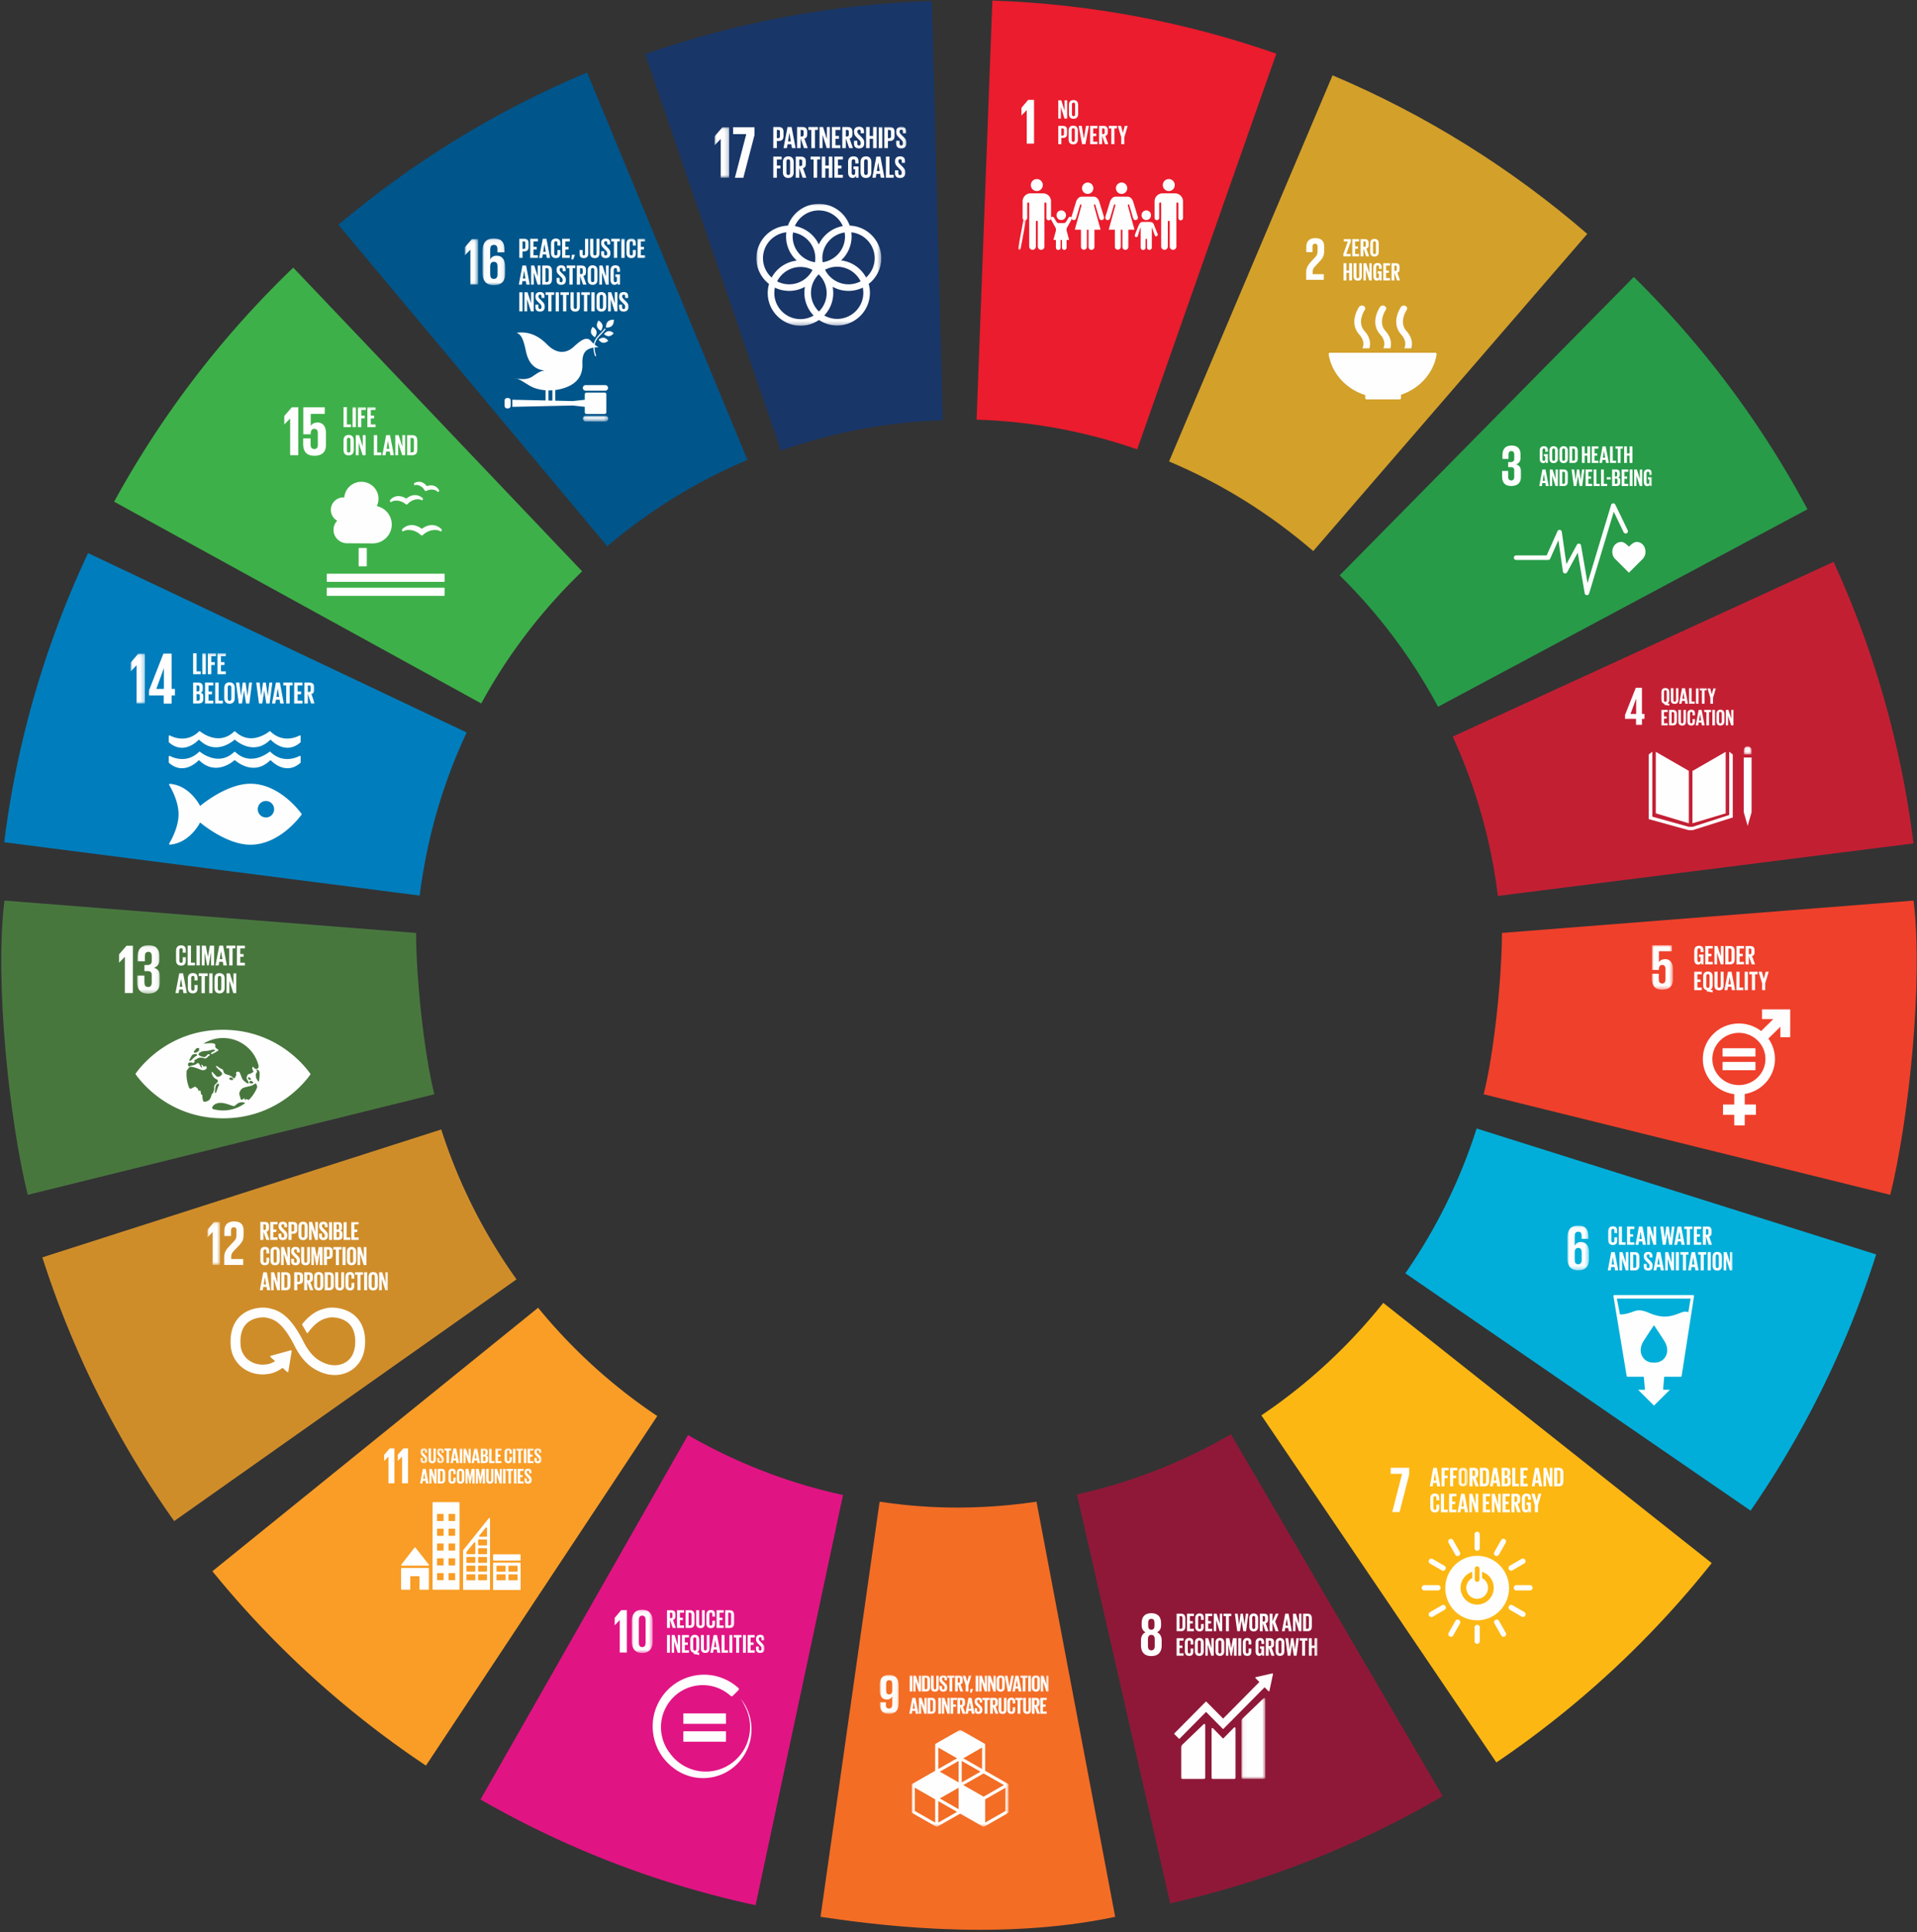 <svg xmlns="http://www.w3.org/2000/svg" xmlns:xlink="http://www.w3.org/1999/xlink" width="499" height="503" viewBox="0 0 499 503">
    <rect x="0" y="0" width="499" height="503" fill="#333333" stroke="none"/>
    <defs>
        <path id="a" d="M32.567 31.757H.058V.033h32.51v31.724z"/>
        <path id="c" d="M0 .055v13.16h3.816V.054H0z"/>
        <path id="e" d="M0 51.792h49.942V0H0z"/>
        <path id="g" d="M6.677 1.463H.06V.013h6.616v1.45z"/>
        <path id="i" d="M0 .058v11.89h3.457V.058H0z"/>
        <path id="k" d="M5.916.08H.026v12.17h5.89V.08z"/>
        <path id="m" d="M0 47.713h46.968V.081H0z"/>
        <path id="o" d="M0 .074v11.188h3.27V.074H0z"/>
        <path id="q" d="M0 39.98h47V0H0z"/>
        <path id="s" d="M.004.06h1.863v3.886H.004V.06z"/>
        <path id="u" d="M.009.06h1.863v3.886H.009V.06z"/>
        <path id="w" d="M0 36.94h40.963V.062H0z"/>
        <path id="y" d="M.028.072h5.449v11.293H.028V.072z"/>
        <path id="A" d="M0 43.928h38.994V.075H0z"/>
        <path id="C" d="M0 .072v8.022h2.044V.072H0z"/>
        <path id="E" d="M0 38.952h38.998V0H0z"/>
        <path id="G" d="M2.035 2.174V.066H.003v2.108h2.032z"/>
        <path id="I" d="M0 37.094h32.94V.03H0z"/>
        <path id="K" d="M0 11.58V.006h5.47V11.58H0z"/>
        <path id="M" d="M0 46.994h35.998V.078H0z"/>
        <path id="O" d="M5.613.053H0v11.632h5.613V.053z"/>
        <path id="Q" d="M0 46.947h42.988V.077H0z"/>
        <path id="S" d="M.076.02h2.426v4.94H.076V.02z"/>
        <path id="U" d="M6.28 21.155H.047V.025h6.235v21.13z"/>
        <path id="W" d="M0 43.136h45.946V0H0z"/>
        <path id="Y" d="M.048 25.259h25.213V.059H.048z"/>
        <path id="aa" d="M0 .02v10.134h4.929V.02H0z"/>
        <path id="ac" d="M0 39.594h43.971V.068H0z"/>
        <path id="ae" d="M.01.067h5.903v12.601H.01V.068z"/>
        <path id="ag" d="M0 .062V13.07h3.723V.062H0z"/>
        <path id="ai" d="M0 49.923h47.928V.09H0z"/>
        <path id="ak" d="M0 49.127h41.734V0H0z"/>
    </defs>
    <g fill="none" fill-rule="evenodd">
        <path fill="#183668" d="M245.394 109.394L242.577.27c-25.621.779-50.787 5.514-74.654 13.818l35.347 103.225c13.465-4.72 27.66-7.447 42.124-7.92"/>
        <g transform="translate(186 33)">
            <g transform="translate(10.83 20.035)">
                <mask id="b" fill="#fff">
                    <use xlink:href="#a"/>
                </mask>
                <path fill="#FEFEFE" d="M22.107 14.764a8.467 8.467 0 0 0 2.662-7.316c3.413.364 6.081 3.25 6.081 6.75a6.754 6.754 0 0 1-2.237 5.015 8.544 8.544 0 0 0-6.506-4.45m5.79 8.439c0 3.742-3.056 6.788-6.812 6.788a6.773 6.773 0 0 1-3.358-.891 8.457 8.457 0 0 0 2.182-7.468 8.496 8.496 0 0 0 4.13 1.066 8.485 8.485 0 0 0 3.719-.852c.09.439.138.892.138 1.357m-23.167.056c0-.483.052-.953.15-1.407a8.498 8.498 0 0 0 3.707.846 8.493 8.493 0 0 0 4.118-1.06 8.457 8.457 0 0 0 2.263 7.476 6.776 6.776 0 0 1-3.426.933c-3.757 0-6.812-3.046-6.812-6.788m-2.954-9.06c0-3.5 2.667-6.386 6.08-6.75a8.47 8.47 0 0 0 2.715 7.366 8.546 8.546 0 0 0-6.538 4.416 6.757 6.757 0 0 1-2.257-5.033M16.312 1.745a6.82 6.82 0 0 1 6.243 4.082 8.553 8.553 0 0 0-6.243 4.777 8.546 8.546 0 0 0-6.243-4.777 6.82 6.82 0 0 1 6.243-4.082m1.622 15.443a6.78 6.78 0 0 1 3.15-.776 6.817 6.817 0 0 1 6.106 3.798 6.784 6.784 0 0 1-3.15.776 6.814 6.814 0 0 1-6.106-3.798m-3.265.046a6.814 6.814 0 0 1-6.083 3.752 6.782 6.782 0 0 1-3.129-.765 6.815 6.815 0 0 1 6.084-3.753c1.128 0 2.19.28 3.128.766M9.59 7.49c3.28.486 5.807 3.304 5.807 6.707 0 .355-.036.703-.09 1.043-3.28-.486-5.806-3.303-5.806-6.706 0-.356.036-.703.09-1.044m6.753 20.574a6.75 6.75 0 0 1-.063-9.67 6.755 6.755 0 0 1 .063 9.67m6.78-19.53c0 3.403-2.527 6.22-5.807 6.706a6.753 6.753 0 0 1-.089-1.043c0-3.403 2.527-6.22 5.806-6.707.053.34.09.688.09 1.044m9.443 5.663c0-4.583-3.658-8.328-8.214-8.494a8.54 8.54 0 0 0-8.041-5.67 8.542 8.542 0 0 0-8.04 5.67C3.714 5.87.057 9.614.057 14.197c0 2.72 1.29 5.144 3.29 6.701a8.467 8.467 0 0 0-.336 2.36c0 4.685 3.826 8.5 8.529 8.5a8.5 8.5 0 0 0 4.813-1.49 8.5 8.5 0 0 0 4.73 1.433c4.703 0 8.529-3.814 8.529-8.5 0-.802-.114-1.577-.323-2.312a8.482 8.482 0 0 0 3.277-6.692" mask="url(#b)"/>
            </g>
            <g transform="translate(0 .063)">
                <mask id="d" fill="#fff">
                    <use xlink:href="#c"/>
                </mask>
                <path fill="#FEFEFE" d="M3.816.055v13.16h-2.22V3.14h-.02L.02 4.752H0v-2.31L2.045.056z" mask="url(#d)"/>
            </g>
            <path fill="#FEFEFE" d="M4.829.118h5.569v2.038L7.496 13.277H5.295l2.96-11.354H4.83zM16.219.82v2.166h.342c.317 0 .456-.154.456-.455V1.266c0-.3-.139-.446-.456-.446h-.342zM15.29.065h1.376c.936 0 1.278.462 1.278 1.233v1.16c0 .771-.342 1.242-1.278 1.242h-.448v1.866h-.928V.065zM19.116 3.822h.74l-.365-2.207h-.009l-.366 2.207zm-1.164 1.744L18.994.065h1.058l1.05 5.501h-.952L19.98 4.56h-.985l-.163 1.006h-.879zM22.412.82V2.53h.31c.317 0 .455-.162.455-.454v-.811c0-.3-.138-.446-.456-.446h-.31zm0 2.223v2.523h-.928V.065h1.351c.936 0 1.279.462 1.279 1.233v.706c0 .592-.212.942-.741 1.063l.887 2.499h-.977l-.871-2.523zM24.43.065h2.466V.82h-.765v4.746h-.936V.82h-.766zM28.108 2.11v3.456h-.781V.065h.911L29.24 3.22V.065h.773v5.501h-.814zM30.541.065h2.214V.82H31.47v1.574h.92v.746h-.92v1.671h1.286v.755h-2.214zM34.18.82V2.53h.309c.317 0 .455-.162.455-.454v-.811c0-.3-.138-.446-.455-.446h-.31zm0 2.223v2.523h-.929V.065h1.352c.936 0 1.278.462 1.278 1.233v.706c0 .592-.212.942-.741 1.063l.887 2.499h-.977l-.87-2.523zM36.295 4.382v-.74h.863v.756c0 .308.139.487.456.487.293 0 .423-.196.423-.487v-.211c0-.317-.13-.511-.415-.78l-.546-.543c-.529-.52-.772-.835-.772-1.468v-.187c0-.682.399-1.209 1.302-1.209.928 0 1.294.454 1.294 1.25v.446h-.847v-.479c0-.316-.146-.47-.439-.47-.26 0-.44.146-.44.454v.113c0 .309.172.487.44.747l.594.584c.505.511.749.82.749 1.428v.268c0 .755-.407 1.29-1.35 1.29-.945 0-1.312-.527-1.312-1.25M41.268 3.14h-.896v2.426h-.928V.065h.928v2.329h.896V.064h.935v5.502h-.935z"/>
            <mask id="f" fill="#fff">
                <use xlink:href="#e"/>
            </mask>
            <path fill="#FEFEFE" d="M42.731 5.566h.928V.065h-.928zM45.124.82v2.166h.342c.317 0 .456-.154.456-.455V1.266c0-.3-.139-.446-.456-.446h-.342zm-.928-.755h1.376c.936 0 1.278.462 1.278 1.233v1.16c0 .771-.342 1.242-1.278 1.242h-.448v1.866h-.928V.065zM47.28 4.382v-.74h.864v.756c0 .308.138.487.455.487.293 0 .423-.196.423-.487v-.211c0-.317-.13-.511-.415-.78l-.545-.543c-.53-.52-.774-.835-.774-1.468v-.187c0-.682.4-1.209 1.303-1.209.928 0 1.294.454 1.294 1.25v.446h-.847v-.479c0-.316-.146-.47-.439-.47-.26 0-.44.146-.44.454v.113c0 .309.171.487.44.747l.594.584c.505.511.749.82.749 1.428v.268c0 .755-.407 1.29-1.351 1.29s-1.31-.527-1.31-1.25M15.291 7.771h2.174v.755h-1.246V10.1h.928v.747h-.928v2.425h-.928zM19.67 11.998V9.045c0-.332-.146-.568-.48-.568-.326 0-.473.236-.473.568v2.953c0 .333.147.568.473.568.334 0 .48-.235.48-.568m-1.88-.146v-2.66c0-.86.423-1.486 1.4-1.486.985 0 1.408.625 1.408 1.485v2.661c0 .852-.423 1.485-1.408 1.485-.977 0-1.4-.633-1.4-1.485M22.054 8.526v1.712h.31c.317 0 .455-.162.455-.455v-.81c0-.301-.138-.447-.455-.447h-.31zm0 2.223v2.523h-.928v-5.5h1.352c.936 0 1.277.462 1.277 1.232v.706c0 .593-.211.942-.74 1.064l.887 2.498h-.977l-.87-2.523zM25.008 7.771h2.466v.755h-.765v4.746h-.936V8.526h-.765zM29.728 10.847h-.895v2.425h-.928v-5.5h.928V10.1h.895V7.77h.937v5.501h-.937zM31.192 7.771h2.214v.755H32.12V10.1h.92v.747h-.92v1.67h1.286v.755h-2.214zM36.157 10.335h1.319v2.937h-.667v-.6c-.123.414-.383.665-.888.665-.797 0-1.164-.633-1.164-1.485v-2.66c0-.86.415-1.486 1.392-1.486 1.026 0 1.327.568 1.327 1.38v.487h-.847v-.56c0-.341-.13-.536-.464-.536-.333 0-.48.236-.48.568v2.953c0 .333.138.568.456.568.301 0 .455-.17.455-.527v-.974h-.439v-.73zM39.883 11.998V9.045c0-.332-.146-.568-.48-.568-.325 0-.472.236-.472.568v2.953c0 .333.147.568.473.568.333 0 .48-.235.48-.568m-1.88-.146v-2.66c0-.86.423-1.486 1.4-1.486.984 0 1.407.625 1.407 1.485v2.661c0 .852-.423 1.485-1.407 1.485-.977 0-1.4-.633-1.4-1.485M42.235 11.528h.74L42.61 9.32h-.008l-.366 2.207zm-1.164 1.744l1.042-5.5h1.058l1.05 5.5h-.952l-.171-1.006h-.985l-.163 1.006h-.879zM44.603 7.771h.928v4.747h1.107v.754h-2.035zM46.971 12.088v-.739h.864v.755c0 .308.138.487.455.487.293 0 .424-.195.424-.487v-.21c0-.317-.13-.512-.415-.78l-.546-.544c-.53-.52-.773-.835-.773-1.468v-.187c0-.682.399-1.209 1.302-1.209.928 0 1.294.455 1.294 1.25v.446h-.846v-.479c0-.316-.147-.47-.44-.47-.26 0-.44.146-.44.454v.113c0 .309.171.488.44.747l.595.584c.504.512.748.82.748 1.428v.268c0 .755-.407 1.29-1.351 1.29s-1.31-.527-1.31-1.25" mask="url(#f)"/>
        </g>
        <path fill="#F99D26" d="M140.072 340.471l-84.787 68.597a251.975 251.975 0 0 0 55.592 50.605l60.21-91.007a142.3 142.3 0 0 1-31.015-28.195"/>
        <path fill="#E11484" d="M179.1 373.62l-54.022 94.874a248.605 248.605 0 0 0 71.603 27.519l22.755-106.793a140.335 140.335 0 0 1-40.336-15.6"/>
        <path fill="#F36D25" d="M213.582 499.047c11.529 1.661 45.16 6.675 76.704 0l-20.481-108.085c-19.693 2.917-34.337.95-40.84 0l-15.383 108.085z"/>
        <path fill="#CF8D2A" d="M114.862 294.054L11.025 327.347a250.187 250.187 0 0 0 34.315 68.664l89.115-62.935c-8.418-11.794-15.082-24.919-19.593-39.022"/>
        <path fill="#FDB713" d="M328.34 368.484l61.17 90.37a251.92 251.92 0 0 0 56.054-51.906L360.069 339.2c-9.02 11.299-19.71 21.198-31.73 29.284"/>
        <path fill="#00AED9" d="M365.813 331.495l89.872 61.798c13.999-20.274 25.096-42.708 32.682-66.708L384.37 293.8a141.263 141.263 0 0 1-18.557 37.695"/>
        <path fill="#8F1838" d="M280.331 389.076l24.274 106.47a248.6 248.6 0 0 0 70.929-27.914l-55.115-94.227a140.352 140.352 0 0 1-40.088 15.67"/>
        <path fill="#EA1C2D" d="M296.014 116.99l36.214-103.012C308.965 5.835 284.137 1.034 258.315.146l-4.105 109.108c14.604.472 28.643 3.154 41.804 7.736"/>
        <path fill="#279B48" d="M374.322 184.009l96.168-51.423a251.661 251.661 0 0 0-45.2-60.481l-76.576 77.69a142.088 142.088 0 0 1 25.608 34.214"/>
        <path fill="#D3A029" d="M341.836 143.474l71.335-82.58c-19.668-17.012-42.006-31.013-66.302-41.282l-42.562 100.53c13.76 5.79 26.388 13.717 37.53 23.332"/>
        <path fill="#007DBC" d="M121.48 190.703l-98.55-46.711a249.329 249.329 0 0 0-21.832 75.285l108.157 13.886c1.864-15.01 6.05-29.289 12.224-42.46"/>
        <path fill="#C31F33" d="M389.901 233.26l108.18-13.674a249.397 249.397 0 0 0-20.796-73.297l-99.136 45.484a140.787 140.787 0 0 1 11.752 41.487"/>
        <path fill="#00558A" d="M194.56 119.73L152.824 18.865c-23.64 9.91-45.438 23.348-64.744 39.654l69.992 83.702c10.88-9.232 23.154-16.864 36.488-22.49"/>
        <path fill="#3EB049" d="M151.53 148.743L76.333 69.681a251.718 251.718 0 0 0-46.621 60.935l95.562 52.528c6.96-12.798 15.857-24.375 26.258-34.4"/>
        <path fill="#EF402B" d="M492.046 311.075c4.785-19.319 8.632-55.47 6.061-76.609l-107.152 8.421c-.023 11.767-2.026 31.074-4.75 42.004l105.841 26.184z"/>
        <path fill="#48773E" d="M7.217 311.075c-4.785-19.319-8.632-55.47-6.061-76.609l107.151 8.421c.024 11.767 2.027 31.074 4.75 42.004L7.217 311.075z"/>
        <g transform="translate(121 62)">
            <path fill="#FEFEFE" d="M34.802 21.45s.85.44 1.018 1.182c.168.74-.408 1.5-.408 1.5s-.85-.44-1.018-1.18c-.167-.741.408-1.502.408-1.502zM33.864 25.792s.576-.76.408-1.502c-.168-.74-1.018-1.18-1.018-1.18s-.576.76-.408 1.5c.168.74 1.018 1.182 1.018 1.182M36.23 24.978s.608.61 1.3.548c.693-.06 1.206-.77 1.206-.77s-.607-.61-1.3-.548c-.692.061-1.206.77-1.206.77M37.226 21.721c-.563.568-.484 1.574-.484 1.574s.993.086 1.558-.482c.563-.568.484-1.574.484-1.574s-.994-.085-1.558.482M35.983 27.238c.69.081 1.339-.508 1.339-.508s-.47-.72-1.16-.801c-.69-.081-1.338.508-1.338.508s.47.72 1.16.8M36.6 38.266h-5.157a.727.727 0 0 0-.73.725c0 .401.327.726.73.726H36.6a.727.727 0 0 0 0-1.45"/>
            <g transform="translate(30.652 46.25)">
                <mask id="h" fill="#fff">
                    <use xlink:href="#g"/>
                </mask>
                <path fill="#FEFEFE" d="M5.947.012H.791a.727.727 0 0 0-.73.726c0 .4.326.725.73.725h5.156c.403 0 .73-.325.73-.725a.727.727 0 0 0-.73-.726" mask="url(#h)"/>
            </g>
            <path fill="#FEFEFE" d="M13.551 36.664a2.953 2.953 0 0 0-.5-.25s.185.111.5.25"/>
            <path fill="#FEFEFE" d="M21.766 39.644c.34.006.681-.004 1.023-.027v2.679l-1.023-.024v-2.628zm14.644.58H31.63a.414.414 0 0 0-.415.413v1.439l-3.12.34-4.556-.103v-2.768a12.583 12.583 0 0 0 1.813-.366c4.387-1.23 5.343-3.948 5.248-6.443-.096-2.541.722-3.528 1.897-3.967a5.32 5.32 0 0 1 .974-.257c.013.625.14 1.35.421 2.215.104-.006.208-.015.311-.026-.296-.884-.423-1.612-.43-2.232.607-.072 1.04-.031 1.04-.031s-.41-.22-.99-.701c.198-1.204.919-1.943 1.661-2.698.409-.416.83-.846 1.163-1.357l-.259-.167c-.314.487-.727.905-1.124 1.31-.725.736-1.456 1.49-1.704 2.684a9.81 9.81 0 0 1-.75-.752c-1.082-1.206-2.475-.32-4.46 1.519-1.987 1.837-4.485 1.9-6.925-.582-3.22-3.277-6.027-3.259-7.953-3.073 1.317.558 1.778 1.782 2.445 4.894.698 3.264 2.46 4.741 4.871 4.945-1.117.18-1.407.334-3.203 1.568-1.403.962-3.377.658-4.177.477 1.469.456 3.209 1.988 4.765 2.521.907.31 1.862.502 2.841.58v2.65l-8.644-.186v1.848l15.726-.347 3.12.342v1.438c0 .227.185.413.414.413h4.779c.23 0 .416-.186.416-.413v-4.714a.415.415 0 0 0-.416-.413zM11.925 43.613c0 .39-.273.706-.61.706h-.368c-.336 0-.61-.317-.61-.706v-1.278c0-.39.274-.706.61-.706h.368c.337 0 .61.316.61.706v1.278z"/>
            <g transform="translate(0 .163)">
                <mask id="j" fill="#fff">
                    <use xlink:href="#i"/>
                </mask>
                <path fill="#FEFEFE" d="M0 2.215v2.087h.018l1.41-1.455h.019v9.1h2.01V.058H1.853z" mask="url(#j)"/>
            </g>
            <g transform="translate(4.577)">
                <mask id="l" fill="#fff">
                    <use xlink:href="#k"/>
                </mask>
                <path fill="#FEFEFE" d="M3.923 9.427c0 .754-.282 1.193-.97 1.193-.67 0-.933-.456-.933-1.193V7.253c.034-.666.316-1.087.952-1.087.686 0 .951.42.951 1.192v2.07zm1.993-.175V7.5c0-1.947-.776-2.93-2.222-2.93-.847 0-1.358.386-1.657.965H2.02v-2.56c0-.72.228-1.228.952-1.228.722 0 .934.421.934 1.157v.79H5.74v-.631C5.74 1.308 5.158.08 2.936.08.82.08.026 1.43.026 3.29v5.787c0 1.84.812 3.174 2.928 3.174 2.133 0 2.962-1.157 2.962-2.999z" mask="url(#l)"/>
            </g>
            <path fill="#FEFEFE" d="M15.018.85v1.958h.31c.287 0 .413-.14.413-.41V1.253c0-.272-.126-.403-.413-.403h-.31zm-.84-.681h1.246c.848 0 1.157.417 1.157 1.114V2.33c0 .697-.31 1.122-1.157 1.122h-.406v1.686h-.84V.169zM17.015.169h2.006V.85h-1.165v1.422h.833v.674h-.833v1.51h1.165v.682h-2.006zM20.392 3.563h.67l-.331-1.994h-.008l-.331 1.994zm-1.055 1.576l.944-4.97h.958l.951 4.97h-.862l-.155-.91h-.892l-.148.91h-.796zM22.425 3.856V1.452c0-.777.368-1.342 1.253-1.342.929 0 1.187.513 1.187 1.247v.586h-.767V1.29c0-.308-.103-.484-.405-.484-.302 0-.428.213-.428.514v2.668c0 .3.126.513.428.513s.405-.19.405-.484v-.916h.767v.858c0 .71-.295 1.239-1.187 1.239-.885 0-1.253-.572-1.253-1.342M25.321.169h2.006V.85h-1.165v1.422h.833v.674h-.833v1.51h1.165v.682H25.32zM28.639 4.406l-.428 1.122h-.472l.103-1.188h.797zM32.125.169V4.01c0 .718-.317 1.188-1.158 1.188-.87 0-1.105-.477-1.105-1.107V3.1h.796v1.004c0 .25.089.396.31.396.228 0 .317-.146.317-.403V.168h.84zM35.036.169v3.76c0 .77-.331 1.269-1.187 1.269-.884 0-1.253-.5-1.253-1.269V.17h.84V4.01c0 .293.118.491.413.491s.413-.198.413-.49V.168h.774zM35.47 4.069V3.4h.782v.682c0 .28.125.44.412.44.266 0 .384-.176.384-.44v-.19c0-.286-.118-.462-.376-.704l-.494-.491c-.48-.47-.7-.755-.7-1.327v-.169c0-.616.36-1.092 1.18-1.092.84 0 1.17.41 1.17 1.13v.402h-.766V1.21c0-.286-.132-.425-.398-.425-.235 0-.398.132-.398.41v.103c0 .278.155.44.398.674l.539.528c.456.462.677.74.677 1.29v.242c0 .682-.368 1.166-1.223 1.166-.855 0-1.187-.477-1.187-1.13M38.115.169h2.234V.85h-.693v4.288h-.848V.851h-.693z"/>
            <mask id="n" fill="#fff">
                <use xlink:href="#m"/>
            </mask>
            <path fill="#FEFEFE" d="M40.74 5.139h.84V.169h-.84zM42.066 3.856V1.452c0-.777.369-1.342 1.253-1.342.93 0 1.187.513 1.187 1.247v.586h-.767V1.29c0-.308-.103-.484-.405-.484-.302 0-.428.213-.428.514v2.668c0 .3.126.513.428.513s.405-.19.405-.484v-.916h.767v.858c0 .71-.295 1.239-1.187 1.239-.884 0-1.253-.572-1.253-1.342M44.963.169h2.005V.85h-1.165v1.422h.833v.674h-.833v1.51h1.165v.682h-2.005zM15.1 10.525h.67l-.331-1.993h-.008l-.331 1.993zm-1.055 1.577l.944-4.97h.958l.951 4.97h-.862l-.155-.91h-.892l-.148.91h-.796zM17.952 8.979v3.123h-.708v-4.97h.826l.906 2.851V7.131h.7v4.97h-.736zM21.35 11.42c.346 0 .479-.205.479-.506V8.312c0-.294-.133-.499-.48-.499h-.354v3.607h.354zm1.32-2.954v2.301c0 .763-.318 1.335-1.217 1.335h-1.298v-4.97h1.298c.899 0 1.216.564 1.216 1.334zM23.876 11.032v-.668h.782v.682c0 .279.125.44.413.44.265 0 .383-.176.383-.44v-.19c0-.286-.118-.462-.376-.704l-.494-.492c-.48-.469-.7-.754-.7-1.326v-.169c0-.616.361-1.092 1.18-1.092.84 0 1.171.41 1.171 1.129v.403h-.766v-.433c0-.286-.133-.425-.398-.425-.236 0-.398.132-.398.41v.103c0 .279.155.44.398.675l.538.528c.457.462.678.74.678 1.29v.242c0 .682-.368 1.165-1.223 1.165-.856 0-1.188-.476-1.188-1.128M26.522 7.131h2.234v.682h-.693v4.289h-.848V7.813h-.693zM29.986 7.813V9.36h.28c.288 0 .413-.146.413-.41v-.733c0-.272-.125-.404-.413-.404h-.28zm0 2.009v2.28h-.84v-4.97h1.224c.847 0 1.157.417 1.157 1.114v.637c0 .535-.192.851-.67.961l.803 2.258h-.885l-.789-2.28zM33.686 10.95V8.283c0-.3-.132-.513-.434-.513-.295 0-.428.213-.428.513v2.669c0 .3.133.513.428.513.302 0 .434-.212.434-.513m-1.702-.132V8.414c0-.777.383-1.341 1.268-1.341.892 0 1.275.564 1.275 1.341v2.405c0 .77-.383 1.341-1.275 1.341-.885 0-1.268-.572-1.268-1.341M35.713 8.979v3.123h-.708v-4.97h.826l.906 2.851V7.131h.701v4.97h-.737zM39.184 9.448h1.194v2.654h-.604v-.543c-.11.374-.347.601-.804.601-.722 0-1.054-.572-1.054-1.341V8.414c0-.777.376-1.341 1.26-1.341.93 0 1.202.513 1.202 1.246v.44h-.766v-.506c0-.308-.118-.484-.42-.484-.303 0-.436.213-.436.513v2.668c0 .301.125.514.413.514.273 0 .413-.154.413-.477v-.88h-.398v-.659zM14.178 19.064h.84v-4.97h-.84zM16.212 15.941v3.123h-.707v-4.97h.825l.907 2.851v-2.851h.7v4.97H17.2zM18.371 17.994v-.668h.782v.682c0 .279.125.44.413.44.265 0 .383-.176.383-.44v-.19c0-.286-.118-.462-.376-.704l-.494-.491c-.479-.47-.7-.756-.7-1.327v-.169c0-.616.361-1.092 1.18-1.092.84 0 1.171.41 1.171 1.129v.403h-.766v-.432c0-.286-.133-.425-.398-.425-.236 0-.398.131-.398.41v.103c0 .278.155.44.398.674l.538.528c.457.462.678.74.678 1.29v.242c0 .682-.369 1.166-1.223 1.166-.856 0-1.188-.477-1.188-1.13M21.017 14.094h2.233v.681h-.692v4.289h-.849v-4.289h-.692zM23.64 19.064h.84v-4.97h-.84zM24.872 14.094h2.233v.681h-.693v4.289h-.848v-4.289h-.692zM29.935 14.094v3.76c0 .77-.331 1.268-1.187 1.268-.884 0-1.253-.498-1.253-1.268v-3.76h.84v3.841c0 .293.118.491.413.491s.413-.198.413-.491v-3.841h.774zM30.318 14.094h2.233v.681h-.692v4.289h-.848v-4.289h-.693zM32.942 19.064h.84v-4.97h-.84zM35.97 17.913v-2.668c0-.3-.132-.514-.434-.514-.295 0-.428.213-.428.514v2.668c0 .3.133.513.428.513.302 0 .435-.213.435-.513m-1.703-.132v-2.405c0-.777.383-1.341 1.268-1.341.892 0 1.275.564 1.275 1.341v2.405c0 .77-.383 1.341-1.275 1.341-.885 0-1.268-.571-1.268-1.341M37.997 15.941v3.123h-.707v-4.97h.825l.907 2.851v-2.851h.7v4.97h-.737zM40.156 17.994v-.668h.782v.682c0 .279.126.44.413.44.265 0 .383-.176.383-.44v-.19c0-.286-.118-.462-.376-.704l-.494-.491c-.479-.47-.7-.756-.7-1.327v-.169c0-.616.361-1.092 1.18-1.092.84 0 1.171.41 1.171 1.129v.403h-.766v-.432c0-.286-.133-.425-.398-.425-.236 0-.398.131-.398.41v.103c0 .278.155.44.398.674l.538.528c.457.462.678.74.678 1.29v.242c0 .682-.368 1.166-1.223 1.166-.856 0-1.188-.477-1.188-1.13" mask="url(#n)"/>
        </g>
        <g transform="translate(54 318)">
            <path fill="#FEFEFE" d="M38.025 24.254c1.377 1.075 3.018 3.163 3.018 6.997 0 5.737-3.567 7.672-5.101 8.238-.98.36-1.934.492-2.806.492-2.085 0-3.692-.754-4.028-.924-2.646-1.15-4.749-3.33-6.427-6.664-3.232-6.423-5.578-6.948-7.291-7.332l-.114-.025c-.658-.149-2.991-.14-4.683 1.195-1.332 1.052-2.007 2.736-2.007 5.005 0 1.792.307 2.795 1.216 3.976l.027.037c.074.1 2.005 2.634 5.916 1.896.486-.094 1.124-.309 1.856-.778l-1.133-1.012-.06-.054a.188.188 0 0 1-.014-.272.177.177 0 0 1 .097-.056l.092-.014 5.057-1.401.056-.006.036-.003a.18.18 0 0 1 .126.047.186.186 0 0 1 .064.14v.057l-.859 5.224v.016a.179.179 0 0 1-.047.127.197.197 0 0 1-.273.014l-1.19-1.062c-1.29.956-2.461 1.364-3.326 1.528-5.406 1.025-8.202-2.529-8.476-2.899-1.248-1.624-1.733-3.167-1.733-5.505 0-3.837 1.617-5.92 2.974-6.99 2.597-2.052 5.902-1.901 6.853-1.688l.112.025c2.09.468 5.248 1.175 9.024 8.677 1.873 3.723 3.86 4.913 5.192 5.485l.105.05c.017.01 2.342 1.208 4.766.311 1.566-.577 3.43-2.06 3.43-5.855 0-2.262-.687-3.945-2.041-5.003-1.736-1.356-4.14-1.365-4.772-1.215l-.146.034c-1.218.284-3.02.716-5.31 3.85a.896.896 0 0 1-.047.065.222.222 0 0 1-.35-.059c-.002-.007-.005-.012-.009-.019a48.513 48.513 0 0 0-1.077-1.862l-.06-.097a.21.21 0 0 1-.028-.106c0-.047.018-.088.043-.124l.033-.039c.013-.018.028-.036.043-.053 2.58-3.169 4.785-3.705 6.172-4.03l.14-.032c1.201-.282 4.483-.243 6.96 1.693z"/>
            <g transform="translate(0 .057)">
                <mask id="p" fill="#fff">
                    <use xlink:href="#o"/>
                </mask>
                <path fill="#FEFEFE" d="M1.351 2.698h.017v8.564H3.27V.074H1.75L0 2.104v1.963h.017z" mask="url(#p)"/>
            </g>
            <path fill="#FEFEFE" d="M4.403 2.442v1.353h1.734V2.392c0-.676.334-.874.734-.874.367 0 .684.148.684.842v.923c0 .925-.083 1.287-.701 1.93L5.787 6.337c-1.034 1.09-1.419 1.815-1.419 2.921v2.063h4.938V9.785h-3.12v-.528c0-.875.318-1.205.801-1.716l1.218-1.27c.984-1.04 1.201-1.7 1.201-2.823V2.36C9.406.759 8.623 0 6.921 0 5.253 0 4.403.874 4.403 2.442M14.561.767v1.455h.265c.272 0 .39-.138.39-.386v-.69c0-.255-.118-.38-.39-.38h-.265zm0 1.89v2.145h-.794V.125h1.157c.802 0 1.094.393 1.094 1.049v.6c0 .503-.18.8-.634.903l.76 2.125h-.836l-.747-2.145zM16.353.125h1.896v.642h-1.102v1.338h.789v.634h-.789V4.16h1.102v.642h-1.896zM18.5 3.795v-.628h.739v.641c0 .263.118.414.39.414.251 0 .363-.165.363-.414V3.63c0-.269-.112-.434-.356-.662l-.467-.462c-.453-.442-.662-.71-.662-1.248v-.16c0-.579.342-1.027 1.115-1.027.795 0 1.109.386 1.109 1.062v.38h-.725v-.407c0-.27-.126-.4-.377-.4-.223 0-.376.124-.376.386v.096c0 .262.146.414.376.635l.51.497c.431.434.64.696.64 1.213v.228c0 .642-.348 1.097-1.157 1.097-.808 0-1.122-.449-1.122-1.062M21.894.767v1.841h.293c.272 0 .39-.13.39-.386V1.146c0-.255-.118-.38-.39-.38h-.293zm-.795-.642h1.178c.802 0 1.095.393 1.095 1.049v.986c0 .655-.293 1.055-1.095 1.055h-.383v1.587h-.795V.125zM25.296 3.719v-2.51c0-.284-.126-.484-.412-.484-.278 0-.404.2-.404.483v2.51c0 .284.126.483.404.483.286 0 .412-.2.412-.482m-1.61-.125V1.332c0-.73.362-1.262 1.198-1.262.844 0 1.206.531 1.206 1.262v2.262c0 .725-.362 1.263-1.206 1.263-.836 0-1.199-.538-1.199-1.263M27.115 1.864v2.938h-.67V.125h.781l.858 2.683V.125h.662v4.677h-.697zM29.06 3.795v-.628h.738v.641c0 .263.119.414.39.414.252 0 .363-.165.363-.414V3.63c0-.269-.111-.434-.355-.662l-.468-.462c-.453-.442-.661-.71-.661-1.248v-.16c0-.579.341-1.027 1.115-1.027.795 0 1.108.386 1.108 1.062v.38h-.725v-.407c0-.27-.125-.4-.376-.4-.223 0-.377.124-.377.386v.096c0 .262.147.414.377.635l.509.497c.432.434.64.696.64 1.213v.228c0 .642-.348 1.097-1.156 1.097-.809 0-1.123-.449-1.123-1.062"/>
            <mask id="r" fill="#fff">
                <use xlink:href="#q"/>
            </mask>
            <path fill="#FEFEFE" d="M31.659 4.802h.794V.125h-.794zM33.61 2.698V4.16h.35c.264 0 .39-.131.39-.379v-.704c0-.248-.119-.379-.398-.379h-.342zm0-.6h.28c.257 0 .376-.131.376-.38v-.572c0-.255-.119-.38-.384-.38h-.272v1.332zM32.816.125h1.15c.795 0 1.06.366 1.06 1.028v.476c0 .393-.147.641-.474.745.397.09.592.352.592.779v.621c0 .662-.3 1.028-1.094 1.028h-1.234V.125zM35.444.125h.794V4.16h.948v.642h-1.742zM37.45.125h1.897v.642h-1.101v1.338h.788v.634h-.788V4.16h1.101v.642h-1.896zM13.767 10.145V7.883c0-.731.348-1.262 1.185-1.262.878 0 1.123.483 1.123 1.173v.551h-.726v-.613c0-.29-.097-.456-.383-.456-.286 0-.405.2-.405.483v2.51c0 .284.119.483.405.483.286 0 .383-.179.383-.455v-.862h.726v.807c0 .67-.28 1.166-1.123 1.166-.837 0-1.185-.538-1.185-1.263M18.019 10.27V7.759c0-.283-.126-.483-.411-.483-.28 0-.405.2-.405.483v2.51c0 .284.126.483.405.483.285 0 .41-.2.41-.482m-1.61-.125V7.883c0-.731.363-1.262 1.2-1.262.843 0 1.206.53 1.206 1.262v2.262c0 .725-.363 1.263-1.206 1.263-.837 0-1.2-.538-1.2-1.263M19.838 8.414v2.939h-.67V6.676h.781l.858 2.683V6.676h.662v4.677h-.697zM21.782 10.346v-.628h.74v.641c0 .262.118.414.39.414.25 0 .362-.165.362-.414v-.179c0-.269-.112-.435-.355-.662l-.468-.462c-.453-.441-.662-.71-.662-1.249v-.159c0-.579.342-1.027 1.116-1.027.794 0 1.108.386 1.108 1.062v.38h-.725v-.408c0-.269-.126-.4-.376-.4-.223 0-.377.124-.377.387v.096c0 .262.147.414.377.635l.509.496c.431.435.64.697.64 1.214v.228c0 .642-.348 1.097-1.156 1.097-.81 0-1.123-.449-1.123-1.062M26.69 6.676v3.539c0 .724-.314 1.193-1.123 1.193-.837 0-1.185-.469-1.185-1.193v-3.54h.794v3.615c0 .276.112.462.39.462.28 0 .39-.186.39-.462V6.676h.733zM29.233 8.318h-.02l-.537 3.035h-.37l-.592-3.035H27.7v3.035h-.656V6.676h.928l.516 2.635h.006l.46-2.635h1.004v4.677h-.725zM31.108 7.317V9.16h.293c.272 0 .39-.13.39-.386V7.697c0-.256-.118-.38-.39-.38h-.293zm-.795-.641h1.178c.803 0 1.095.393 1.095 1.048v.987c0 .655-.292 1.055-1.095 1.055h-.383v1.587h-.795V6.676zM32.774 6.676h2.112v.641h-.655v4.036h-.802V7.317h-.655zM35.158 11.353h.794V6.676h-.794zM37.925 10.27V7.759c0-.283-.125-.483-.411-.483-.279 0-.405.2-.405.483v2.51c0 .284.126.483.405.483.286 0 .411-.2.411-.482m-1.61-.125V7.883c0-.731.362-1.262 1.199-1.262.844 0 1.206.53 1.206 1.262v2.262c0 .725-.362 1.263-1.206 1.263-.837 0-1.2-.538-1.2-1.263M39.744 8.414v2.939h-.67V6.676h.781l.858 2.683V6.676h.662v4.677h-.697zM14.638 16.42h.635l-.314-1.875h-.007l-.314 1.876zm-.997 1.484l.893-4.677h.906l.9 4.677h-.816l-.147-.856h-.843l-.14.856h-.753zM17.238 14.965v2.939h-.67v-4.677h.782l.857 2.684v-2.684h.662v4.677h-.697zM20.354 17.262c.327 0 .453-.193.453-.476v-2.448c0-.276-.126-.47-.453-.47h-.335v3.394h.335zm1.248-2.78v2.166c0 .718-.3 1.256-1.15 1.256h-1.228v-4.677h1.227c.85 0 1.15.532 1.15 1.256zM23.385 13.869v1.841h.293c.272 0 .39-.13.39-.386v-1.076c0-.255-.118-.38-.39-.38h-.293zm-.795-.642h1.179c.802 0 1.094.393 1.094 1.049v.986c0 .655-.292 1.055-1.094 1.055h-.384v1.587h-.795v-4.677zM25.971 13.869v1.455h.265c.272 0 .39-.138.39-.386v-.69c0-.255-.118-.38-.39-.38h-.265zm0 1.89v2.145h-.794v-4.677h1.157c.802 0 1.095.393 1.095 1.049v.6c0 .503-.182.8-.635.903l.76 2.125h-.836l-.747-2.145zM29.373 16.82v-2.51c0-.283-.125-.483-.411-.483-.279 0-.405.2-.405.483v2.51c0 .284.126.484.405.484.286 0 .411-.2.411-.483m-1.61-.124v-2.263c0-.73.362-1.262 1.199-1.262.843 0 1.206.531 1.206 1.262v2.263c0 .724-.363 1.262-1.206 1.262-.837 0-1.2-.538-1.2-1.262M31.652 17.262c.328 0 .453-.193.453-.476v-2.448c0-.276-.125-.47-.453-.47h-.335v3.394h.335zm1.248-2.78v2.166c0 .718-.3 1.256-1.15 1.256h-1.227v-4.677h1.227c.85 0 1.15.532 1.15 1.256zM35.562 13.227v3.539c0 .724-.313 1.193-1.123 1.193-.836 0-1.185-.47-1.185-1.193v-3.539h.795v3.614c0 .276.112.463.39.463.28 0 .39-.187.39-.463v-3.614h.733zM35.917 16.697v-2.263c0-.73.348-1.262 1.185-1.262.878 0 1.122.483 1.122 1.173v.551H37.5v-.613c0-.29-.098-.456-.384-.456-.286 0-.405.2-.405.483v2.51c0 .284.12.484.405.484.286 0 .384-.18.384-.455v-.863h.724v.808c0 .669-.278 1.165-1.122 1.165-.837 0-1.185-.538-1.185-1.262M38.398 13.227h2.112v.642h-.655v4.035h-.802v-4.035h-.655zM40.782 17.904h.795v-4.677h-.795zM43.55 16.82v-2.51c0-.283-.126-.483-.412-.483-.279 0-.404.2-.404.483v2.51c0 .284.125.484.404.484.286 0 .411-.2.411-.483m-1.61-.124v-2.263c0-.73.363-1.262 1.2-1.262.843 0 1.205.531 1.205 1.262v2.263c0 .724-.362 1.262-1.206 1.262-.836 0-1.2-.538-1.2-1.262M45.369 14.965v2.939h-.67v-4.677h.781l.858 2.684v-2.684H47v4.677h-.697z" mask="url(#r)"/>
        </g>
        <g transform="translate(100 377)">
            <path fill="#FEFEFE" d="M4.6 30.612a.168.168 0 0 1-.169-.167c0-.034.01-.066.03-.093l.05-.061 3.347-4.316.032-.035.02-.024a.174.174 0 0 1 .112-.042c.05 0 .093.02.124.054l.034.036 3.43 4.361.01.01c.026.03.044.068.044.11a.168.168 0 0 1-.17.167H4.602zM11.474 31.227H4.566a.168.168 0 0 0-.17.166v5.312c0 .092.077.167.17.167H6.79V33.53c0-.092.076-.166.17-.166h2.063c.094 0 .17.074.17.166v3.342h2.282c.093 0 .169-.075.169-.167v-5.312a.168.168 0 0 0-.17-.166M34.728 32.01c0 .09-.074.161-.167.161h-2.042a.164.164 0 0 1-.168-.16v-1.22c0-.089.075-.16.168-.16h2.042c.093 0 .167.071.167.16v1.22zm0 2.255c0 .09-.074.16-.167.16h-2.042a.164.164 0 0 1-.168-.16v-1.22c0-.089.075-.16.168-.16h2.042c.093 0 .167.071.167.16v1.22zm-3.121-2.254c0 .088-.075.16-.167.16h-2.043a.164.164 0 0 1-.168-.16v-1.22c0-.089.075-.16.168-.16h2.043c.092 0 .167.071.167.16v1.22zm0 2.254c0 .09-.075.16-.167.16h-2.043a.164.164 0 0 1-.168-.16v-1.22c0-.089.075-.16.168-.16h2.043c.092 0 .167.071.167.16v1.22zm3.74-4.429H28.51a.163.163 0 0 0-.166.16v6.784c0 .088.074.16.166.16h6.837a.163.163 0 0 0 .168-.16v-6.784c0-.09-.075-.16-.168-.16zM18.479 18.91c0 .047-.04.086-.089.086h-1.53a.087.087 0 0 1-.089-.086v-1.678c0-.048.04-.086.088-.086h1.531c.05 0 .089.038.089.086v1.678zm0 3.852c0 .048-.04.087-.089.087h-1.53a.087.087 0 0 1-.089-.087v-1.678c0-.047.04-.085.088-.085h1.531c.05 0 .089.038.089.085v1.678zm0 3.854c0 .047-.04.086-.089.086h-1.53a.087.087 0 0 1-.089-.086v-1.678c0-.048.04-.087.088-.087h1.531c.05 0 .089.039.089.087v1.678zm0 3.852c0 .048-.04.086-.089.086h-1.53a.086.086 0 0 1-.089-.086V28.79c0-.049.04-.087.088-.087h1.531c.05 0 .089.038.089.087v1.677zm0 3.853c0 .047-.04.086-.089.086h-1.53a.087.087 0 0 1-.089-.086v-1.678c0-.047.04-.086.088-.086h1.531c.05 0 .089.039.089.086v1.678zm-3.004-15.41c0 .046-.04.085-.088.085h-1.532a.087.087 0 0 1-.088-.086v-1.678c0-.048.04-.086.088-.086h1.532c.048 0 .088.038.088.086v1.678zm0 3.851c0 .048-.04.087-.088.087h-1.532a.087.087 0 0 1-.088-.087v-1.678c0-.047.04-.085.088-.085h1.532c.048 0 .088.038.088.085v1.678zm0 3.854c0 .047-.04.086-.088.086h-1.532a.087.087 0 0 1-.088-.086v-1.678c0-.048.04-.087.088-.087h1.532c.048 0 .088.039.088.087v1.678zm0 3.852c0 .048-.04.086-.088.086h-1.532a.087.087 0 0 1-.088-.086V28.79c0-.049.04-.087.088-.087h1.532c.048 0 .088.038.088.087v1.677zm0 3.853c0 .047-.04.086-.088.086h-1.532a.087.087 0 0 1-.088-.086v-1.678c0-.047.04-.086.088-.086h1.532c.048 0 .088.039.088.086v1.678zm3.98-20.232h-6.691a.162.162 0 0 0-.164.161v22.47c0 .089.074.16.164.16h6.69c.09 0 .165-.071.165-.16V14.25a.163.163 0 0 0-.164-.161zM35.507 29.154a.136.136 0 0 1-.137.135h-6.882a.136.136 0 0 1-.137-.135V27.8c0-.074.062-.135.137-.135h6.882c.076 0 .137.061.137.135v1.353zM26.776 25.198c0 .089-.075.16-.164.16h-1.994a.162.162 0 0 1-.164-.16V23.97c0-.09.073-.161.164-.161h1.994c.09 0 .164.071.164.161v1.227zm0 2.267c0 .088-.075.16-.164.16h-1.994a.162.162 0 0 1-.164-.16v-1.227c0-.09.073-.16.164-.16h1.994c.09 0 .164.07.164.16v1.227zm0 2.266c0 .088-.075.16-.164.16h-1.994a.163.163 0 0 1-.164-.16v-1.227c0-.089.073-.16.164-.16h1.994c.09 0 .164.071.164.16v1.227zm0 2.267c0 .089-.075.16-.164.16h-1.994a.162.162 0 0 1-.164-.16V30.77c0-.09.073-.16.164-.16h1.994c.09 0 .164.07.164.16v1.227zm0 2.266c0 .09-.075.16-.164.16h-1.994a.162.162 0 0 1-.164-.16v-1.227c0-.088.073-.16.164-.16h1.994c.09 0 .164.072.164.16v1.227zm-3.043-9.5v2.703c0 .089-.074.16-.164.16h-1.993a.162.162 0 0 1-.165-.16v-.34a.18.18 0 0 1 .012-.06c.004-.007.004-.01.01-.019.004-.008.01-.015.015-.021l.019-.027c.254-.358 1.405-1.75 1.888-2.333l.048-.057a.192.192 0 0 1 .147-.068c.092 0 .165.065.183.15v.073zm-.006 4.967c0 .088-.073.16-.163.16h-1.995a.162.162 0 0 1-.163-.16v-1.227c0-.089.073-.16.163-.16h1.995c.09 0 .163.071.163.16v1.227zm0 2.267c0 .089-.073.16-.163.16h-1.995a.162.162 0 0 1-.163-.16V30.77c0-.09.073-.16.163-.16h1.995c.09 0 .163.07.163.16v1.227zm0 2.266c0 .09-.073.16-.163.16h-1.995a.162.162 0 0 1-.163-.16v-1.227c0-.088.073-.16.163-.16h1.995c.09 0 .163.072.163.16v1.227zm1.04-11.48l.048-.058a137.9 137.9 0 0 1 1.578-1.93l.048-.057a.192.192 0 0 1 .147-.069c.092 0 .165.066.182.15v2.075c0 .1-.08.18-.181.184l-.008.002-.009-.002H24.93l-.008.002-.009-.002a.187.187 0 0 1-.181-.184c0-.042.013-.08.037-.111zm2.77-4.452a.175.175 0 0 0-.169-.126.176.176 0 0 0-.095.031c-.005.003-.009.005-.013.009l-.057.07-6.575 8.197-.03.04a.184.184 0 0 0-.058.128v10.073c0 .088.074.16.164.16h6.684c.091 0 .164-.072.164-.16V18.399a.16.16 0 0 0-.016-.067zM0 1.746v1.593h.013l1.09-1.111h.015v6.951H2.67V.098h-1.24zM3.543 1.746v1.593h.014l1.09-1.111h.014v6.951h1.554V.098h-1.24z"/>
            <g transform="translate(9.413 .002)">
                <mask id="t" fill="#fff">
                    <use xlink:href="#s"/>
                </mask>
                <path fill="#FEFEFE" d="M.004 3.084v-.51h.604v.52c0 .213.097.337.32.337.204 0 .296-.135.296-.336v-.146c0-.218-.092-.353-.29-.537L.55 2.037C.181 1.678.01 1.46.01 1.023V.894C.01.424.29.06.922.06c.65 0 .905.314.905.862v.308h-.592V.9c0-.218-.103-.325-.307-.325C.745.575.62.676.62.89v.078c0 .213.12.336.308.515l.415.403c.354.353.524.566.524.986v.184c0 .521-.284.89-.945.89s-.918-.363-.918-.861" mask="url(#t)"/>
            </g>
            <path fill="#FEFEFE" d="M13.444.107v2.872c0 .588-.256.969-.917.969-.684 0-.968-.381-.968-.969V.107h.65V3.04c0 .224.09.375.318.375s.32-.151.32-.375V.107h.597z"/>
            <g transform="translate(13.709 .002)">
                <mask id="v" fill="#fff">
                    <use xlink:href="#u"/>
                </mask>
                <path fill="#FEFEFE" d="M.009 3.084v-.51h.604v.52c0 .213.097.337.319.337.205 0 .296-.135.296-.336v-.146c0-.218-.091-.353-.29-.537l-.382-.375C.186 1.678.015 1.46.015 1.023V.894C.015.424.294.06.926.06c.65 0 .906.314.906.862v.308h-.593V.9c0-.218-.102-.325-.307-.325C.75.575.624.676.624.89v.078c0 .213.12.336.308.515l.416.403c.353.353.524.566.524.986v.184c0 .521-.285.89-.946.89-.66 0-.917-.363-.917-.861" mask="url(#v)"/>
            </g>
            <path fill="#FEFEFE" d="M15.7.107h1.726v.52h-.536v3.276h-.655V.628h-.536zM18.092 2.699h.519l-.257-1.523h-.005L18.092 2.7zm-.814 1.204l.729-3.796h.74l.735 3.796h-.666l-.12-.694h-.69l-.113.694h-.615z"/>
            <mask id="x" fill="#fff">
                <use xlink:href="#w"/>
            </mask>
            <path fill="#FEFEFE" d="M19.687 3.903h.65V.107h-.65zM21.197 1.518v2.385h-.547V.107h.638l.7 2.178V.107h.542v3.796h-.57zM23.549 2.699h.518l-.256-1.523h-.006L23.55 2.7zm-.815 1.204l.73-3.796h.74l.735 3.796h-.666l-.12-.694h-.69l-.114.694h-.615zM25.793 2.195v1.187h.286c.216 0 .319-.106.319-.308v-.57c0-.203-.098-.309-.325-.309h-.28zm0-.487h.228c.211 0 .308-.106.308-.308V.936c0-.208-.097-.308-.313-.308h-.223v1.08zm-.65-1.601h.941c.65 0 .866.297.866.834v.386c0 .32-.12.521-.387.605.324.073.484.286.484.633v.504c0 .537-.245.834-.895.834h-1.008V.107zM27.308.107h.65v3.275h.775v.52h-1.425zM28.966.107h1.55v.52h-.9v1.087h.644v.515h-.644v1.153h.9v.52h-1.55zM31.336 2.923V1.087c0-.594.285-1.025.968-1.025.718 0 .918.392.918.952v.448h-.593V.964c0-.236-.08-.37-.313-.37-.234 0-.33.163-.33.392v2.038c0 .23.096.392.33.392s.313-.146.313-.37v-.7h.593v.655c0 .543-.228.947-.918.947-.683 0-.968-.437-.968-1.025M33.512 3.903h.65V.107h-.65zM34.4.107h1.727v.52h-.536v3.276h-.655V.628h-.535zM36.365 3.903h.65V.107h-.65zM37.328.107h1.55v.52h-.9v1.087h.644v.515h-.644v1.153h.9v.52h-1.55zM39.1 3.085v-.509h.604v.52c0 .213.097.337.32.337.204 0 .295-.135.295-.336V2.95c0-.218-.09-.353-.29-.537l-.382-.375c-.37-.359-.541-.577-.541-1.014V.896c0-.47.279-.834.911-.834.65 0 .906.314.906.862v.308h-.592v-.33c0-.218-.103-.325-.308-.325-.182 0-.308.101-.308.314v.078c0 .213.12.336.308.515l.416.403c.353.353.524.566.524.986v.184c0 .521-.285.89-.946.89-.66 0-.917-.363-.917-.862M10.164 8.016h.518l-.256-1.523h-.006l-.256 1.523zM9.349 9.22l.73-3.796h.74l.735 3.796h-.667l-.12-.694h-.689l-.114.694H9.35zM12.305 6.835V9.22h-.547V5.424h.638l.702 2.178V5.424h.54V9.22h-.57zM14.869 8.7c.267 0 .37-.157.37-.387V6.326c0-.224-.103-.381-.37-.381h-.274V8.7h.274zm1.02-2.257v1.758c0 .582-.245 1.02-.94 1.02h-1.003V5.423h1.003c.695 0 .94.431.94 1.02zM16.731 8.24V6.404c0-.593.285-1.025.968-1.025.718 0 .918.392.918.952v.448h-.593v-.498c0-.235-.08-.37-.313-.37-.234 0-.33.163-.33.392v2.038c0 .23.096.392.33.392s.313-.145.313-.37v-.7h.593v.656c0 .543-.228.946-.918.946-.683 0-.968-.437-.968-1.025M20.223 8.341V6.303c0-.23-.103-.392-.336-.392-.228 0-.33.163-.33.392v2.038c0 .23.102.392.33.392.233 0 .336-.162.336-.392m-1.316-.1V6.403c0-.593.296-1.025.98-1.025.69 0 .985.432.985 1.025V8.24c0 .588-.296 1.025-.985 1.025-.684 0-.98-.437-.98-1.025M22.969 6.757h-.017l-.44 2.463h-.3l-.485-2.463h-.012V9.22h-.535V5.424h.758l.421 2.139h.006l.376-2.139h.82V9.22h-.592zM25.657 6.757h-.017l-.439 2.463H24.9l-.485-2.463h-.011V9.22h-.536V5.424h.758l.422 2.139h.005l.376-2.139h.82V9.22h-.592zM28.443 5.424v2.873c0 .587-.257.968-.918.968-.683 0-.968-.38-.968-.968V5.424h.65v2.934c0 .224.09.375.318.375s.32-.15.32-.375V5.424h.598zM29.297 6.835V9.22h-.547V5.424h.638l.7 2.178V5.424h.542V9.22h-.57zM30.937 9.22h.65V5.424h-.65zM31.826 5.424h1.726v.52h-.536V9.22h-.655V5.945h-.535zM33.79 9.22h.65V5.424h-.65zM34.753 5.424h1.55v.52h-.9v1.087h.643v.515h-.643V8.7h.9v.52h-1.55zM36.525 8.403v-.51h.604v.521c0 .213.097.336.32.336.204 0 .296-.134.296-.336v-.146c0-.218-.092-.352-.29-.537l-.383-.375c-.37-.358-.54-.577-.54-1.013v-.13c0-.47.278-.834.91-.834.65 0 .906.314.906.863v.308h-.592v-.33c0-.22-.103-.325-.308-.325-.182 0-.307.1-.307.313v.079c0 .212.12.335.307.515l.416.403c.353.352.524.565.524.985v.185c0 .52-.284.89-.945.89s-.918-.364-.918-.862" mask="url(#x)"/>
        </g>
        <g transform="translate(160 419)">
            <path fill="#FEFEFE" d="M28.846 31.738c.067 0 .12.054.12.119v2.476c0 .067-.053.12-.12.12H17.991a.118.118 0 0 1-.118-.12v-2.476c0-.065.053-.119.118-.119h10.855z"/>
            <path fill="#FEFEFE" d="M35.246 28.171a12.66 12.66 0 0 0-2.327-4.78l-.024.02c.348.522.66 1.075.927 1.658a11.63 11.63 0 0 1 .951 8.803c-1.783 6.153-8.183 9.686-14.297 7.892a11.478 11.478 0 0 1-6.127-4.363 10.963 10.963 0 0 1-1.97-4.08c-1.451-5.872 2.1-11.816 7.934-13.277 3.608-.903 7.237.127 9.83 2.43l.069.062c.07.053.153.09.247.09a.415.415 0 0 0 .272-.106l.043-.043 1.382-1.373.09-.09a.42.42 0 0 0 .089-.248.422.422 0 0 0-.111-.282l-.044-.04c-3.189-2.867-7.68-4.155-12.141-3.038-7.167 1.796-11.53 9.098-9.747 16.31a13.403 13.403 0 0 0 4.717 7.33 12.564 12.564 0 0 0 11.046 2.506c6.758-1.693 10.873-8.579 9.191-15.38"/>
            <path fill="#FEFEFE" d="M28.966 27.202a.119.119 0 0 0-.12-.119H17.991a.118.118 0 0 0-.118.119v2.476c0 .066.053.12.118.12h10.855c.067 0 .12-.054.12-.12v-2.476zM1.325 2.793v8.444h1.843V.205H1.697L0 2.207v1.937h.015L1.31 2.793z"/>
            <g transform="translate(4.417 .003)">
                <mask id="z" fill="#fff">
                    <use xlink:href="#y"/>
                </mask>
                <path fill="#FEFEFE" d="M1.872 8.68V2.757c0-.667.242-1.139.873-1.139.646 0 .889.472.889 1.14V8.68c0 .668-.243 1.139-.89 1.139-.63 0-.872-.471-.872-1.139m3.605-.293V3.05c0-1.725-.857-2.978-2.732-2.978C.886.072.028 1.325.028 3.05v5.337c0 1.708.858 2.978 2.717 2.978 1.875 0 2.732-1.27 2.732-2.978" mask="url(#z)"/>
            </g>
            <path fill="#FEFEFE" d="M14.391.854v1.434h.257c.263 0 .378-.136.378-.38v-.68c0-.252-.115-.374-.378-.374h-.257zm0 1.862v2.113h-.77V.222h1.121c.777 0 1.06.388 1.06 1.033v.591c0 .496-.175.788-.614.89l.736 2.093h-.81l-.723-2.113zM16.22.222h1.836v.632H16.99v1.318h.763v.625h-.763v1.4h1.066v.632H16.22zM19.562 4.197c.317 0 .439-.19.439-.469V1.316c0-.272-.122-.462-.44-.462h-.323v3.343h.324zM20.77 1.46v2.133c0 .707-.29 1.237-1.114 1.237h-1.188V.222h1.188c.824 0 1.114.523 1.114 1.237zM23.442.222v3.486c0 .713-.303 1.175-1.087 1.175-.81 0-1.147-.462-1.147-1.175V.222h.77v3.56c0 .272.107.456.377.456s.378-.184.378-.455V.223h.709zM23.88 3.64V1.41c0-.72.338-1.243 1.148-1.243.85 0 1.087.475 1.087 1.155v.544h-.702v-.605c0-.286-.095-.449-.371-.449-.277 0-.392.198-.392.476v2.473c0 .279.115.476.392.476.276 0 .371-.177.371-.449v-.85h.702v.796c0 .66-.27 1.148-1.087 1.148-.81 0-1.148-.53-1.148-1.243M26.533.222h1.836v.632h-1.067v1.318h.764v.625h-.764v1.4h1.067v.632h-1.836zM29.874 4.197c.318 0 .439-.19.439-.469V1.316c0-.272-.121-.462-.439-.462h-.324v3.343h.324zm1.209-2.738v2.133c0 .707-.29 1.237-1.114 1.237H28.78V.222h1.188c.823 0 1.114.523 1.114 1.237z"/>
            <mask id="B" fill="#fff">
                <use xlink:href="#A"/>
            </mask>
            <path fill="#FEFEFE" d="M13.622 11.282h.77V6.675h-.77zM15.485 8.388v2.894h-.648V6.675h.756l.83 2.644V6.675h.641v4.607h-.675zM17.502 6.675h1.837v.632h-1.067v1.319h.763v.625h-.763v1.4h1.067v.631h-1.837zM21.242 10.256V7.742c0-.278-.121-.475-.398-.475-.27 0-.392.197-.392.475v2.514c0 .272.122.476.392.476.277 0 .398-.204.398-.476zm-.682 1.339v-.313c-.614-.108-.878-.563-.878-1.189V7.864c0-.72.352-1.243 1.162-1.243.817 0 1.167.523 1.167 1.243v2.23c0 .502-.175.896-.566 1.086l.566.109v.578l-1.451-.272zM24.685 6.675v3.487c0 .713-.304 1.175-1.088 1.175-.81 0-1.147-.462-1.147-1.175V6.675h.77v3.561c0 .272.107.455.377.455s.378-.183.378-.455v-3.56h.71zM25.865 9.821h.614l-.303-1.848h-.007l-.304 1.848zm-.965 1.461l.864-4.607h.877l.871 4.607h-.79l-.141-.842h-.817l-.135.842h-.73zM27.83 6.675h.769v3.976h.918v.631h-1.688zM29.868 11.282h.77V6.675h-.77zM30.995 6.675h2.045v.632h-.634v3.975h-.777V7.307h-.634zM33.397 11.282h.77V6.675h-.77zM34.612 6.675h1.837v.632h-1.067v1.319h.763v.625h-.763v1.4h1.067v.631h-1.837zM36.786 10.29v-.618h.716v.632c0 .258.115.408.378.408.243 0 .35-.163.35-.408v-.177c0-.265-.107-.428-.343-.652l-.453-.455c-.439-.435-.64-.7-.64-1.23v-.157c0-.57.33-1.012 1.08-1.012.769 0 1.072.38 1.072 1.047v.373h-.702v-.4c0-.266-.121-.395-.364-.395-.216 0-.365.122-.365.38v.096c0 .258.142.408.365.625l.493.49c.418.427.62.686.62 1.195v.224c0 .632-.337 1.08-1.12 1.08-.783 0-1.087-.44-1.087-1.046" mask="url(#B)"/>
        </g>
        <g>
            <path fill="#FEFEFE" d="M302.682 48.183a1.56 1.56 0 0 1 1.557-1.563c.859 0 1.554.699 1.554 1.563s-.695 1.564-1.554 1.564c-.86 0-1.557-.7-1.557-1.564M306.056 50.35a2.08 2.08 0 0 1 1.883 2.075V56.76c0 .333-.27.605-.602.605a.605.605 0 0 1-.604-.605v-3.722c0-.14-.04-.329-.295-.329-.175 0-.212.187-.218.307v11.154c0 .48-.387.87-.866.87a.87.87 0 0 1-.869-.87v-6.428c-.002-.07-.026-.255-.246-.255-.222 0-.249.184-.251.255v6.428c0 .48-.386.87-.866.87a.869.869 0 0 1-.867-.87V53.015c-.006-.12-.043-.307-.218-.307-.255 0-.294.19-.294.329v3.722a.604.604 0 0 1-1.206 0v-4.334a2.08 2.08 0 0 1 1.886-2.076c.034-.004.072-.01.114-.01h3.4c.045 0 .082.006.119.01M293.429 49.004c0-.817-.658-1.482-1.472-1.482-.815 0-1.475.665-1.475 1.482 0 .818.66 1.48 1.475 1.48.814 0 1.472-.662 1.472-1.48M288.987 52.357l-1.224 4.006s-.219.734.401.918c.617.183.805-.534.805-.534l.987-3.343s.054-.257.246-.201c.193.055.12.33.12.33l-1.718 6.265h1.598v4.488a.769.769 0 0 0 1.535 0v-4.488h.437v4.488a.768.768 0 1 0 1.536 0v-4.488h1.598l-1.718-6.265s-.072-.275.12-.33c.192-.056.246.201.246.201l.987 3.343s.188.717.804.534c.622-.184.402-.918.402-.918l-1.224-4.006s-.438-1.158-1.407-1.158h-3.123c-.969 0-1.408 1.158-1.408 1.158M284.604 49.004c0-.817-.66-1.482-1.473-1.482-.815 0-1.474.665-1.474 1.482 0 .818.66 1.48 1.474 1.48s1.473-.662 1.473-1.48M280.161 52.357l-1.224 4.006s-.219.734.402.918c.616.183.804-.534.804-.534l.987-3.343s.054-.257.246-.201c.193.055.12.33.12.33l-1.718 6.265h1.598v4.488a.769.769 0 0 0 1.536 0v-4.488h.436v4.488a.768.768 0 1 0 1.536 0v-4.488h1.598l-1.717-6.265s-.073-.275.119-.33c.192-.056.246.201.246.201l.987 3.343s.188.717.804.534c.622-.184.402-.918.402-.918l-1.225-4.006s-.436-1.158-1.406-1.158h-3.123c-.968 0-1.408 1.158-1.408 1.158M298.378 57.289c.678 0 1.225-.552 1.225-1.233a1.227 1.227 0 1 0-2.452 0c0 .681.548 1.233 1.227 1.233M295.437 61.116c-.06.145-.11.45.179.583.337.156.525-.172.525-.172l.667-2.136s.116-.143.116.005v5.029h.003a.63.63 0 1 0 1.258 0V62.44s-.036-.28.189-.28.19.28.19.28v1.985a.63.63 0 1 0 1.261 0v-5.029c0-.148.078-.042.078-.042l.523 1.463s.226.653.296.682c.236.1.509-.014.608-.253a.462.462 0 0 0-.05-.45l.005-.004c-.015-.047-.781-1.934-.871-2.2-.277-.81-.78-.803-1.265-.817-.485-.011-.775 0-.775 0s-.31-.012-.95.007c-.64.02-.841.349-1.546 2.171-.1.262-.441 1.112-.446 1.162l.005.001zM271.444 48.183a1.56 1.56 0 0 0-1.558-1.563c-.858 0-1.554.699-1.554 1.563s.696 1.564 1.554 1.564c.86 0 1.558-.7 1.558-1.564M268.07 50.35a2.08 2.08 0 0 0-1.884 2.075V56.76c0 .333.27.605.604.605a.605.605 0 0 0 .603-.605v-3.722c0-.14.04-.329.294-.329.176 0 .212.187.22.307v11.154c0 .48.385.87.865.87a.87.87 0 0 0 .867-.87v-6.428c.004-.07.027-.255.247-.255h.001c.221 0 .248.184.25.255v6.428c0 .48.387.87.866.87.48 0 .867-.39.867-.87V53.015c.005-.12.045-.307.219-.307.255 0 .293.19.293.329v3.722c0 .333.27.605.604.605a.605.605 0 0 0 .603-.605v-4.334a2.08 2.08 0 0 0-1.886-2.076c-.035-.004-.072-.01-.114-.01h-3.401c-.044 0-.081.006-.118.01"/>
            <g transform="translate(265 56.984)">
                <mask id="D" fill="#fff">
                    <use xlink:href="#C"/>
                </mask>
                <path fill="#FEFEFE" d="M.331 8.094A.332.332 0 0 1 .005 7.7L1.389.343a.331.331 0 1 1 .65.123L.656 7.824a.332.332 0 0 1-.325.27" mask="url(#D)"/>
            </g>
            <path fill="#FEFEFE" d="M274.328 56.643a.448.448 0 0 0-.38-.21.448.448 0 0 0-.446.448c0 .071.044.197.044.197l1.236 2.247s.076.155.076.297v4.827h.002a.605.605 0 1 0 1.208 0v-1.905s-.034-.27.182-.27.183.27.183.27v1.905a.605.605 0 1 0 1.21 0v-4.827c0-.142.075-.297.075-.297l1.143-2.075s.14-.298.14-.37a.448.448 0 0 0-.826-.237l-.005-.002c-.036.03-.608 1.055-.797 1.244-.2.203-.379.18-.379.18h-1.486s-.18.023-.379-.18c-.191-.19-.761-1.213-.798-1.244l-.003.002z"/>
            <path fill="#FEFEFE" d="M276.25 57.289c.679 0 1.226-.552 1.226-1.233a1.227 1.227 0 1 0-2.452 0c0 .681.548 1.233 1.226 1.233M276.252 59.018l1.387 1.016.658 2.436H274.206l.66-2.436zM267.243 28.67h.016v8.715h1.905V26h-1.521l-1.755 2.065v1.998h.017zM276.146 27.876v2.99h-.671v-4.759h.782l.86 2.73v-2.73h.664v4.76h-.699zM279.848 29.764V27.21c0-.288-.125-.491-.412-.491-.28 0-.405.203-.405.491v2.555c0 .288.126.491.405.491.287 0 .412-.203.412-.49m-1.614-.127v-2.303c0-.744.364-1.284 1.202-1.284.846 0 1.21.54 1.21 1.284v2.303c0 .737-.364 1.284-1.21 1.284-.838 0-1.202-.547-1.202-1.284M276.272 33.426V35.3h.293c.273 0 .391-.133.391-.393v-1.094c0-.26-.118-.387-.391-.387h-.293zm-.797-.653h1.181c.803 0 1.097.4 1.097 1.067v1.004c0 .667-.294 1.074-1.097 1.074h-.384v1.615h-.797v-4.76zM279.779 36.43v-2.554c0-.288-.126-.492-.413-.492-.28 0-.405.204-.405.492v2.555c0 .287.126.491.405.491.287 0 .413-.204.413-.491m-1.614-.127v-2.302c0-.744.363-1.285 1.201-1.285.846 0 1.21.541 1.21 1.285v2.302c0 .737-.364 1.285-1.21 1.285-.838 0-1.201-.548-1.201-1.285M283.44 32.773l-.902 4.76h-.867l-.9-4.76h.81l.545 3.32h.007l.559-3.32zM283.767 32.773h1.9v.653h-1.103v1.362h.79v.646h-.79v1.446h1.103v.653h-1.9zM286.89 33.426v1.481h.265c.273 0 .392-.14.392-.393v-.701c0-.26-.12-.387-.392-.387h-.265zm0 1.924v2.183h-.797v-4.76h1.16c.804 0 1.097.4 1.097 1.067v.611c0 .512-.182.814-.636.92l.762 2.162h-.838l-.748-2.183zM288.622 32.773h2.117v.653h-.657v4.107h-.803v-4.107h-.657zM292.66 35.722v1.81h-.797v-1.81l-.887-2.949h.832l.482 1.805h.007l.482-1.805h.761z"/>
        </g>
        <g fill="#FEFEFE">
            <path d="M355.378 102.856v.748l-.002.017.002.017a.348.348 0 0 0 .339.336l.006.002.009-.002h8.602l.007.002.008-.002a.35.35 0 0 0 .339-.35l.001-.003-.001-.003v-.846c4.843-1.619 8.47-5.62 9.268-10.498l.005-.03a.35.35 0 0 0-.343-.404l-27.253.001h-.164a.351.351 0 0 0-.348.355l.018.16c.838 4.923 4.565 8.947 9.507 10.5M364.68 79.91c-.113.163-2.762 4.052.06 7.196 1.293 1.443 1.18 2.717.811 3.577h1.81c.366-1.27.215-2.863-1.254-4.5-2.078-2.317.027-5.448.058-5.497.248-.357.115-.818-.293-1.032-.41-.214-.943-.1-1.192.255M360.097 90.683h1.81c.366-1.27.215-2.863-1.255-4.5-2.079-2.317.025-5.447.058-5.498.247-.356.116-.816-.294-1.031-.41-.213-.942-.1-1.19.255-.114.163-2.765 4.053.059 7.197 1.293 1.443 1.18 2.717.812 3.577M353.77 79.91c-.114.163-2.763 4.052.059 7.196 1.294 1.444 1.182 2.717.814 3.577h1.81c.365-1.27.214-2.862-1.256-4.5-2.08-2.317.026-5.448.059-5.498.246-.356.115-.817-.296-1.031-.409-.215-.941-.1-1.19.255M344.59 71.378h-2.9v-.506c0-.838.296-1.155.745-1.645l1.132-1.217c.914-.997 1.116-1.629 1.116-2.705v-1.043c0-1.534-.729-2.262-2.31-2.262-1.55 0-2.342.838-2.342 2.34v1.297h1.613v-1.344c0-.648.31-.838.683-.838.34 0 .635.142.635.807v.885c0 .886-.078 1.234-.651 1.85l-.993 1.076c-.961 1.044-1.318 1.74-1.318 2.799v1.977h4.59v-1.471zM350.45 66.117h1.121v.615h-1.893v-.615l1.16-3.252h-1.043v-.615h1.821v.615zM352.005 62.25h1.763v.615h-1.024v1.282h.733v.609h-.733v1.361h1.024v.615h-1.763zM354.902 62.865v1.395h.246c.253 0 .363-.132.363-.37v-.661c0-.245-.11-.364-.363-.364h-.246zm0 1.811v2.056h-.74V62.25h1.077c.746 0 1.018.377 1.018 1.005v.575c0 .483-.169.767-.59.866l.707 2.036h-.778l-.694-2.056zM358.156 65.694v-2.406c0-.27-.117-.463-.383-.463-.259 0-.376.192-.376.463v2.406c0 .271.117.463.376.463.266 0 .383-.192.383-.463m-1.498-.119v-2.168c0-.7.337-1.21 1.115-1.21.785 0 1.122.51 1.122 1.21v2.168c0 .694-.337 1.21-1.122 1.21-.778 0-1.115-.516-1.115-1.21M351.182 71.034h-.713v1.976h-.74v-4.482h.74v1.898h.713v-1.898h.746v4.482h-.746zM354.494 68.528v3.392c0 .694-.292 1.143-1.044 1.143-.778 0-1.102-.45-1.102-1.143v-3.392h.74v3.465c0 .264.103.442.362.442.26 0 .364-.178.364-.442v-3.465h.68zM355.537 70.195v2.815h-.622v-4.482h.726l.797 2.572v-2.572h.616v4.482h-.648zM358.59 70.618h1.05v2.392h-.532v-.489c-.097.337-.304.542-.706.542-.636 0-.927-.515-.927-1.21v-2.168c0-.7.33-1.21 1.108-1.21.817 0 1.057.463 1.057 1.124v.397h-.674v-.456c0-.278-.104-.436-.37-.436s-.382.191-.382.462v2.407c0 .27.11.462.363.462.24 0 .363-.138.363-.43v-.793h-.35v-.594zM360.06 68.528h1.764v.615H360.8v1.283h.732v.608h-.732v1.362h1.024v.614h-1.763zM362.958 69.143v1.395h.246c.253 0 .363-.132.363-.37v-.661c0-.245-.11-.364-.363-.364h-.246zm0 1.812v2.055h-.74v-4.482h1.077c.745 0 1.018.377 1.018 1.005v.575c0 .483-.17.767-.59.866l.706 2.036h-.777l-.694-2.055z"/>
        </g>
        <g transform="translate(391 116)">
            <path fill="#FEFEFE" d="M37.323 27.691c0 .718-.283 1.368-.74 1.838l.002.003-3.575 3.576-3.58-3.58a2.625 2.625 0 0 1-.741-1.837c0-1.435.979-2.598 2.375-2.598.699 0 1.485.764 1.943 1.234.457-.47 1.3-1.233 1.998-1.233 1.396 0 2.318 1.163 2.318 2.597z"/>
            <path fill="#FEFEFE" d="M22.082 38.952h-.037a.587.587 0 0 1-.543-.487l-1.818-10.572-2.755 5.098a.589.589 0 0 1-1.1-.195l-1.168-8.159-2.14 4.797a.588.588 0 0 1-.537.348H3.669a.587.587 0 1 1 0-1.173h7.933l2.814-6.31a.589.589 0 0 1 1.12.156l1.205 8.412 2.717-5.027a.587.587 0 0 1 1.096.179l1.684 9.79 6.138-20.35a.588.588 0 0 1 1.092-.085l3.23 6.682a.588.588 0 0 1-1.06.51l-2.572-5.324-6.422 21.293a.587.587 0 0 1-.562.417M2.384 10.52c1.747 0 2.506-.924 2.506-2.349V6.655c0-.94-.41-1.547-1.276-1.743.714-.227 1.185-.804 1.185-1.668V2.35C4.799.894 4.1 0 2.505 0 .713 0 .09 1.06.09 2.577v.91h1.58V2.44c0-.636.198-1 .744-1 .547 0 .744.364.744.925V3.47c0 .546-.364.834-.926.834h-.654v1.32h.73c.607 0 .85.287.85.833v1.698c0 .545-.243.925-.774.925-.593 0-.806-.395-.806-1V6.61H0v1.349C0 9.52.622 10.52 2.384 10.52M10.88 2.225h1.028V4.52h-.52V4.05c-.096.323-.299.52-.693.52-.622 0-.907-.494-.907-1.16V1.331c0-.671.323-1.16 1.085-1.16.8 0 1.035.444 1.035 1.078v.38h-.66v-.437c0-.266-.102-.418-.362-.418s-.375.184-.375.443v2.307c0 .26.108.444.356.444.235 0 .356-.133.356-.412v-.76h-.343v-.57zM13.787 3.524V1.217c0-.26-.115-.443-.375-.443-.254 0-.368.184-.368.443v2.307c0 .26.114.444.368.444.26 0 .375-.184.375-.444M12.32 3.41V1.331c0-.671.33-1.16 1.092-1.16.768 0 1.099.489 1.099 1.16v2.08c0 .664-.33 1.159-1.099 1.159-.762 0-1.092-.495-1.092-1.16M16.39 3.524V1.217c0-.26-.115-.443-.376-.443-.254 0-.368.184-.368.443v2.307c0 .26.114.444.368.444.26 0 .375-.184.375-.444m-1.467-.114V1.331c0-.671.33-1.16 1.092-1.16.769 0 1.099.489 1.099 1.16v2.08c0 .664-.33 1.159-1.099 1.159-.761 0-1.092-.495-1.092-1.16M18.554 3.93c.298 0 .412-.178.412-.437v-2.25c0-.254-.114-.431-.412-.431h-.305V3.93h.305zm1.136-2.554v1.99c0 .659-.273 1.153-1.048 1.153h-1.117V.222h1.117c.775 0 1.048.488 1.048 1.154zM22.19 2.624h-.698V4.52h-.724V.222h.724v1.82h.699V.221h.73V4.52h-.73zM23.333.222h1.727v.59h-1.003v1.23h.717v.582h-.717V3.93h1.003v.59h-1.727zM26.24 3.157h.578l-.286-1.724h-.006l-.286 1.724zm-.908 1.362l.813-4.297h.825l.82 4.297h-.744l-.133-.786h-.768l-.127.786h-.686zM28.087.222h.723V3.93h.864v.59h-1.587zM29.508.222h1.924v.59h-.597v3.707h-.73V.812h-.597zM33.19 2.624h-.698V4.52h-.724V.222h.724v1.82h.698V.221h.73V4.52h-.73zM10.581 9.176h.578l-.286-1.724h-.006l-.286 1.724zm-.908 1.362l.813-4.297h.825l.82 4.297h-.744l-.133-.786h-.768l-.127.786h-.686zM13.038 7.839v2.7h-.61V6.24h.711l.781 2.466V6.24h.603v4.297h-.635zM15.964 9.949c.298 0 .412-.178.412-.437v-2.25c0-.254-.114-.431-.412-.431h-.305v3.118h.305zM17.1 7.395v1.99c0 .659-.273 1.153-1.048 1.153h-1.117V6.241h1.117c.775 0 1.048.488 1.048 1.154zM19.74 7.883l-.406 2.655h-.68l-.577-4.297h.699l.336 2.725h.006l.362-2.725h.59l.4 2.725h.007l.33-2.725h.61l-.559 4.297h-.686l-.425-2.655zM21.727 6.241h1.726v.59h-1.002v1.23h.717v.582h-.717V9.95h1.002v.59h-1.726zM23.84 6.241h.724V9.95h.864v.59H23.84zM25.757 6.241h.724V9.95h.864v.59h-1.588z"/>
            <mask id="F" fill="#fff">
                <use xlink:href="#E"/>
            </mask>
            <path fill="#FEFEFE" d="M27.249 8.833h1.015V8.25H27.25zM29.356 8.605V9.95h.317c.242 0 .356-.12.356-.349v-.646c0-.228-.108-.349-.362-.349h-.31zm0-.551h.254c.235 0 .343-.12.343-.349V7.18c0-.234-.108-.348-.35-.348h-.247v1.223zm-.724-1.813h1.048c.724 0 .965.336.965.945v.437c0 .361-.133.59-.432.684.362.083.54.324.54.716v.57c0 .61-.273.945-.997.945h-1.124V6.241zM31.114 6.241h1.727v.59h-1.003v1.23h.717v.582h-.717V9.95h1.003v.59h-1.727zM33.228 10.538h.723V6.241h-.723zM34.98 7.839v2.7h-.61V6.24h.711l.781 2.466V6.24h.603v4.297h-.635zM37.97 8.244h1.028v2.294h-.521v-.469c-.095.323-.298.52-.692.52-.622 0-.908-.495-.908-1.16V7.35c0-.671.324-1.16 1.086-1.16.8 0 1.035.444 1.035 1.078v.38h-.66v-.437c0-.266-.102-.418-.363-.418-.26 0-.374.184-.374.443v2.307c0 .26.108.444.355.444.235 0 .356-.133.356-.412v-.76h-.343v-.57z" mask="url(#F)"/>
        </g>
        <g>
            <path fill="#FEFEFE" d="M439.602 200.69l-8.592-4.95v16.013l8.592 2.587zM440.547 200.723v13.622l8.648-2.594v-16.01zM455.687 197.222H453.906v14.247h.253-.252l1.017 3.545 1.015-3.545h-.252.252v-14.247z"/>
            <path fill="#FEFEFE" d="M450.12 212.187l-9.547 3.078H439.602l-9.504-2.649v-16.914l-.922.726v16.833l10.383 2.867h1.057l9.578-3.034.846-.248v-16.418l-.92-.726z"/>
            <g transform="translate(423 179.035)">
                <g transform="translate(30.905 15.22)">
                    <mask id="H" fill="#fff">
                        <use xlink:href="#G"/>
                    </mask>
                    <path fill="#FEFEFE" d="M2.035 1.08a1.015 1.015 0 0 0-2.032 0v1.094h2.032V1.08z" mask="url(#H)"/>
                </g>
                <path fill="#FEFEFE" d="M1.425 6.84l1.453-3.965h.014V6.84H1.425zM2.864 9.67h1.538V8.105h.656V6.841h-.656V.03H2.806L0 7.111v.994h2.864V9.67zM10.85 3.274V1.075c0-.243-.108-.416-.352-.416-.238 0-.346.173-.346.416v2.199c0 .237.108.416.346.416.244 0 .351-.179.351-.416zm-.602 1.17v-.273c-.542-.095-.774-.493-.774-1.04V1.182c0-.63.31-1.087 1.024-1.087.72 0 1.03.457 1.03 1.087v1.949c0 .44-.154.784-.5.95l.5.096v.505l-1.28-.238zM13.886.142v3.049c0 .623-.268 1.027-.959 1.027-.714 0-1.012-.404-1.012-1.027V.142h.679v3.114c0 .238.095.398.333.398.239 0 .334-.16.334-.398V.142h.625zM14.928 2.893h.542l-.268-1.616h-.006l-.268 1.616zm-.852 1.278l.762-4.029h.775l.768 4.029h-.697l-.125-.737h-.72l-.12.737h-.643zM16.66.142h.679v3.476h.81v.553H16.66z"/>
                <mask id="J" fill="#fff">
                    <use xlink:href="#I"/>
                </mask>
                <path fill="#FEFEFE" d="M18.458 4.171h.679V.142h-.679zM19.452.142h1.805v.553h-.56V4.17h-.685V.695h-.56zM22.895 2.638v1.533h-.68V2.638L21.46.142h.71l.41 1.527h.006l.41-1.527h.65zM9.474 5.786h1.62v.552h-.942v1.153h.674v.547h-.674v1.224h.942v.552h-1.62zM12.421 9.262c.28 0 .387-.167.387-.41v-2.11c0-.237-.107-.404-.387-.404h-.285v2.924h.285zm1.067-2.395v1.866c0 .618-.257 1.081-.983 1.081h-1.048V5.786h1.048c.726 0 .983.457.983 1.081zM15.845 5.786v3.048c0 .624-.268 1.028-.959 1.028-.715 0-1.012-.404-1.012-1.028V5.786h.679v3.113c0 .238.095.398.333.398.238 0 .334-.16.334-.398V5.786h.625zM16.231 8.774V6.825c0-.63.298-1.087 1.012-1.087.751 0 .96.416.96 1.01v.476h-.62v-.53c0-.249-.083-.391-.327-.391-.245 0-.346.172-.346.416V8.88c0 .244.101.416.346.416.244 0 .327-.154.327-.392v-.743h.62v.696c0 .576-.239 1.004-.96 1.004-.714 0-1.012-.464-1.012-1.088M19.256 8.537h.542L19.53 6.92h-.006l-.268 1.616zm-.851 1.277l.762-4.029h.774l.768 4.03h-.696l-.125-.737h-.721l-.12.736h-.642zM20.614 5.786h1.804v.552h-.56v3.476h-.684V6.338h-.56zM22.734 9.814h.678V5.785h-.678zM25.181 8.881V6.72c0-.244-.107-.416-.351-.416-.238 0-.346.172-.346.416V8.88c0 .244.108.416.346.416.244 0 .351-.172.351-.416m-1.376-.107V6.825c0-.63.31-1.087 1.025-1.087.72 0 1.03.458 1.03 1.087v1.95c0 .623-.31 1.087-1.03 1.087-.715 0-1.025-.464-1.025-1.088M26.818 7.283v2.531h-.571V5.786h.667l.732 2.311V5.786h.566v4.028h-.596z" mask="url(#J)"/>
            </g>
        </g>
        <g transform="translate(430 246)">
            <path fill="#FEFEFE" d="M22.638 36.5c3.81 0 6.908-3.05 6.908-6.798 0-3.749-3.099-6.798-6.908-6.798-3.81 0-6.907 3.05-6.907 6.798s3.098 6.798 6.907 6.798zm13.266-19.703c.052 0 .093.04.093.09v7.052c0 .05-.041.09-.093.09h-2.38a.091.091 0 0 1-.092-.09v-2.623l-3.123 3.074a9.083 9.083 0 0 1 1.714 5.312c0 4.582-3.41 8.393-7.862 9.112v2.743h2.826c.05 0 .09.04.09.09v2.511c0 .05-.04.09-.09.09H24.16v2.657c0 .05-.042.09-.092.09h-2.551a.09.09 0 0 1-.091-.09v-2.657H18.6a.09.09 0 0 1-.092-.09v-2.511c0-.05.04-.09.092-.09h2.827v-2.7c-4.604-.586-8.174-4.467-8.174-9.155 0-5.093 4.21-9.236 9.385-9.236a9.43 9.43 0 0 1 5.786 1.973l3.168-3.119H28.74a.091.091 0 0 1-.09-.09v-2.343c0-.05.041-.09.09-.09h7.165z"/>
            <path fill="#FEFEFE" d="M26.857 26.912H18.48c-.05 0-.091.036-.091.08v1.996c0 .047.04.082.09.082h8.38c.052 0 .092-.035.092-.082v-1.996c0-.044-.04-.08-.093-.08M26.857 30.476H18.48c-.05 0-.091.037-.091.083v1.996c0 .045.04.08.09.08h8.38c.052 0 .092-.035.092-.08v-1.996c0-.046-.04-.083-.093-.083"/>
            <g transform="translate(0 .073)">
                <mask id="L" fill="#fff">
                    <use xlink:href="#K"/>
                </mask>
                <path fill="#FEFEFE" d="M3.481 3.633c-.77 0-1.337.27-1.646.793h-.017V1.574h3.36V.006H.037V6.45h1.782v-.254c0-.675.31-1.046.857-1.046.6 0 .841.406.841 1.03v2.767c0 .608-.223 1.029-.823 1.029-.67 0-.909-.439-.909-1.113V7.43H0v1.299c0 1.737.703 2.851 2.693 2.851 1.971 0 2.777-1.029 2.777-2.615V6.164c0-1.806-.943-2.531-1.989-2.531" mask="url(#L)"/>
            </g>
            <path fill="#FEFEFE" d="M12.257 2.52h1.161v2.554h-.587v-.522c-.108.36-.337.578-.782.578-.702 0-1.025-.55-1.025-1.29V1.526c0-.747.366-1.29 1.226-1.29.903 0 1.168.493 1.168 1.199v.423h-.745V1.37c0-.296-.115-.465-.408-.465-.294 0-.424.204-.424.493v2.568c0 .289.122.493.402.493.265 0 .401-.148.401-.458v-.846h-.387V2.52zM13.883.292h1.95v.656H14.7v1.368h.81v.65h-.81v1.452h1.133v.656h-1.95zM16.958 2.07v3.004h-.688V.292h.802l.882 2.744V.292h.68v4.782h-.716zM20.26 4.418c.337 0 .466-.197.466-.487V1.428c0-.282-.129-.48-.466-.48h-.344v3.47h.344zm1.284-2.842V3.79c0 .734-.309 1.284-1.183 1.284h-1.262V.292h1.262c.874 0 1.183.543 1.183 1.284zM22.008.292h1.95v.656h-1.133v1.368h.81v.65h-.81v1.452h1.133v.656h-1.95zM25.212.948v1.488h.272c.28 0 .401-.14.401-.395v-.705c0-.261-.121-.388-.4-.388h-.273zm0 1.932v2.194h-.817V.292h1.19c.824 0 1.125.402 1.125 1.072v.614c0 .515-.187.818-.652.924l.78 2.172h-.86l-.766-2.194zM11.024 6.99h1.95v.656H11.84v1.369h.81v.649h-.81v1.453h1.133v.655h-1.95zM14.995 10.707v-2.61c0-.288-.129-.493-.423-.493-.286 0-.416.205-.416.494v2.61c0 .281.13.493.416.493.294 0 .423-.212.423-.494zm-.724 1.39v-.325c-.652-.112-.932-.585-.932-1.234V8.225c0-.748.373-1.291 1.233-1.291.867 0 1.24.543 1.24 1.29v2.314c0 .522-.186.931-.602 1.129l.602.112v.6l-1.541-.282zM18.65 6.99v3.619c0 .74-.323 1.22-1.155 1.22-.86 0-1.218-.48-1.218-1.22V6.99h.817v3.696c0 .282.115.473.401.473.287 0 .402-.19.402-.473V6.99h.753zM19.903 10.256h.652l-.323-1.918h-.007l-.322 1.918zm-1.025 1.516l.917-4.782h.932l.924 4.782h-.838l-.15-.874h-.868l-.144.874h-.773zM21.988 6.99h.816v4.127h.975v.655h-1.791z"/>
            <mask id="N" fill="#fff">
                <use xlink:href="#M"/>
            </mask>
            <path fill="#FEFEFE" d="M24.152 11.772h.817V6.99h-.817zM25.349 6.99h2.17v.656h-.672v4.126h-.825V7.646h-.673zM29.49 9.953v1.82h-.816v-1.82l-.91-2.963h.852l.495 1.813h.007l.494-1.813h.782z" mask="url(#N)"/>
        </g>
        <g transform="translate(408 319)">
            <path fill="#FEFEFE" d="M31.484 22.634l.58-3.55H12.877l.807 4.13c1.398.01 2.55-.413 3.787-.857 1.864-.67 3.44.43 5.126.957 2.675.835 4.407.466 6.95-.563.677-.273 1.381-.36 1.937-.117zM24.98 34.896c1.535-1.53.988-3.435.453-4.418-.33-.617-2.694-4.151-2.891-4.452v-.024l-.008.012-.01-.012v.024c-.203.301-2.563 3.835-2.893 4.452-.535.983-1.083 2.887.453 4.418 0 0 .93.954 2.45.85 1.515.104 2.446-.85 2.446-.85zm7.924-16.633a.243.243 0 0 1 .054.193L29.736 39.23a.237.237 0 0 1-.236.204h-4.302l-.288 3.378 1.778-.001-4.15 4.137-4.139-4.128 1.779-.002-.29-3.384h-4.227a.24.24 0 0 1-.236-.2L11.98 18.456a.246.246 0 0 1 .052-.193.248.248 0 0 1 .184-.08h20.503c.073 0 .137.028.185.08z"/>
            <g transform="translate(0 .025)">
                <mask id="P" fill="#fff">
                    <use xlink:href="#O"/>
                </mask>
                <path fill="#FEFEFE" d="M1.9 6.908c.033-.637.302-1.04.907-1.04.655 0 .907.403.907 1.14v1.979c0 .72-.268 1.14-.924 1.14-.64 0-.89-.436-.89-1.14v-2.08zm.89 4.777c2.033 0 2.823-1.107 2.823-2.867V7.142c0-1.86-.739-2.799-2.118-2.799-.806 0-1.293.37-1.58.923H1.9V2.818c0-.687.219-1.173.908-1.173.688 0 .89.403.89 1.106v.754h1.748v-.603c0-1.676-.554-2.849-2.672-2.849C.757.053 0 1.343 0 3.12v5.53c0 1.761.773 3.035 2.79 3.035z" mask="url(#P)"/>
            </g>
            <path fill="#FEFEFE" d="M10.637 3.851V1.553c0-.743.35-1.282 1.194-1.282.885 0 1.131.49 1.131 1.191v.56h-.73V1.4c0-.294-.099-.463-.387-.463-.288 0-.408.204-.408.491v2.55c0 .288.12.49.408.49s.386-.181.386-.462V3.13h.731v.82c0 .68-.281 1.184-1.131 1.184-.843 0-1.194-.546-1.194-1.282M13.397.327h.8v4.099h.956v.651h-1.756zM15.518.327h1.911v.652h-1.11v1.359h.794v.644h-.794v1.444h1.11v.651h-1.91zM18.735 3.57h.64l-.317-1.905h-.007l-.316 1.906zm-1.004 1.507l.899-4.75h.913l.906 4.75h-.821l-.148-.869h-.85l-.14.87h-.76zM21.454 2.093v2.984h-.675V.327h.787l.864 2.725V.327h.667v4.75h-.702zM26.02 2.142l-.45 2.935h-.752l-.64-4.75h.774l.372 3.013h.007l.4-3.013h.654l.442 3.013h.007L27.2.327h.674l-.618 4.75h-.759l-.47-2.935zM28.815 3.57h.639l-.316-1.905h-.007l-.316 1.906zM27.81 5.078l.9-4.75h.912l.907 4.75h-.822l-.148-.869h-.85l-.14.87h-.759zM30.416.327h2.129v.652h-.66v4.098h-.809V.98h-.66zM32.916.327h1.911v.652h-1.11v1.359h.794v.644h-.794v1.444h1.11v.651h-1.91zM36.056.979v1.478h.267c.274 0 .394-.14.394-.393v-.7c0-.26-.12-.385-.394-.385h-.267zm0 1.92v2.178h-.8V.327h1.166c.807 0 1.103.4 1.103 1.065v.61c0 .51-.183.812-.64.917l.766 2.158h-.843l-.752-2.179zM11.515 10.225h.64l-.317-1.906h-.007l-.316 1.906zM10.51 11.73l.9-4.75h.913l.906 4.75h-.822l-.147-.868h-.85l-.141.868h-.759zM14.233 8.747v2.984h-.674v-4.75h.787l.863 2.726V6.98h.668v4.75h-.702zM17.471 11.08c.33 0 .457-.196.457-.484V8.11c0-.28-.127-.476-.457-.476h-.337v3.447h.337zm1.258-2.824v2.2c0 .729-.302 1.275-1.16 1.275h-1.236v-4.75h1.237c.857 0 1.159.54 1.159 1.275zM19.88 10.709v-.638h.744v.651c0 .267.12.42.394.42.253 0 .365-.167.365-.42v-.182c0-.273-.112-.441-.358-.672l-.471-.47c-.457-.448-.667-.721-.667-1.268V7.97c0-.588.344-1.044 1.124-1.044.8 0 1.117.392 1.117 1.079v.385h-.731v-.413c0-.273-.126-.406-.38-.406-.224 0-.379.126-.379.392v.098c0 .266.148.42.38.645l.513.504c.435.442.646.708.646 1.233v.231c0 .652-.351 1.114-1.166 1.114s-1.132-.455-1.132-1.078M23.406 10.225h.639l-.316-1.906h-.007l-.316 1.906zM22.4 11.73l.9-4.75h.913l.906 4.75h-.822l-.148-.868h-.85l-.14.868H22.4zM26.124 8.747v2.984h-.674v-4.75h.786l.865 2.726V6.98h.667v4.75h-.702z"/>
            <mask id="R" fill="#fff">
                <use xlink:href="#Q"/>
            </mask>
            <path fill="#FEFEFE" d="M28.224 11.731h.8v-4.75h-.8zM29.397 6.981h2.128v.652h-.66v4.098h-.808V7.633h-.66zM32.424 10.225h.64l-.317-1.906h-.007l-.316 1.906zM31.42 11.73l.899-4.75h.913l.906 4.75h-.821l-.148-.868h-.85l-.14.868h-.76zM34.025 6.981h2.129v.652h-.66v4.098h-.808V7.633h-.66zM36.526 11.731h.8v-4.75h-.8zM39.413 10.631v-2.55c0-.287-.126-.49-.414-.49-.281 0-.408.203-.408.49v2.55c0 .288.127.49.408.49.288 0 .414-.202.414-.49m-1.623-.126V8.207c0-.742.366-1.282 1.21-1.282.85 0 1.214.54 1.214 1.282v2.298c0 .736-.365 1.282-1.215 1.282-.843 0-1.209-.546-1.209-1.282M41.345 8.747v2.984h-.675v-4.75h.787l.865 2.726V6.98h.667v4.75h-.703z" mask="url(#R)"/>
        </g>
        <g>
            <path fill="#FEFEFE" d="M384.508 417.75c-2.382 0-4.313-1.953-4.313-4.363a4.359 4.359 0 0 1 3.032-4.168v1.625a2.857 2.857 0 0 0-1.542 2.543c0 1.577 1.264 2.856 2.823 2.856 1.56 0 2.824-1.279 2.824-2.856 0-1.114-.63-2.076-1.55-2.547v-1.623a4.36 4.36 0 0 1 3.04 4.17c0 2.41-1.931 4.363-4.314 4.363zm-.615-9.374c0-.28.277-.587.617-.587.34 0 .615.308.615.587v2.88c0 .278-.275.582-.615.582-.34 0-.617-.304-.617-.582v-2.88zm.614-3.314c-4.58 0-8.292 3.756-8.292 8.389 0 4.635 3.713 8.39 8.292 8.39 4.58 0 8.292-3.755 8.292-8.39 0-4.633-3.713-8.39-8.292-8.39zM374.988 413.378c0-.38-.333-.689-.637-.689h-3.632c-.306 0-.642.308-.642.689 0 .381.336.691.642.691h3.632c.304 0 .637-.31.637-.691M398.94 413.378c0-.38-.332-.689-.637-.689h-3.631c-.306 0-.642.308-.642.689 0 .381.336.691.642.691h3.631c.305 0 .638-.31.638-.691M384.51 427.98c.376 0 .68-.338.68-.646v-3.673c0-.31-.304-.65-.68-.65-.376 0-.683.34-.683.65v3.673c0 .308.307.645.683.645M397.035 420.63c.186-.33.049-.765-.215-.918l-3.152-1.824c-.265-.154-.709-.056-.895.275-.187.33-.048.769.218.922l3.152 1.825c.264.153.704.051.892-.28M377.342 426.052c.326.188.756.049.907-.218l1.803-3.188c.152-.27.055-.718-.271-.907-.327-.189-.76-.048-.912.22l-1.804 3.19c-.151.266-.05.713.277.903M391.704 426.035c.326-.19.424-.635.273-.902l-1.81-3.185c-.154-.268-.585-.41-.911-.22-.327.19-.425.64-.271.909l1.81 3.184c.15.267.582.404.909.214M372 420.659c.186.329.627.428.89.275l3.148-1.832c.266-.154.406-.59.218-.92-.187-.33-.632-.43-.897-.276l-3.148 1.832c-.264.153-.4.59-.212.92M384.51 403.747c.376 0 .68-.337.68-.645v-3.674c0-.31-.304-.65-.68-.65-.376 0-.683.34-.683.65v3.674c0 .308.307.645.683.645M376.246 408.593c.187-.33.05-.765-.215-.917l-3.151-1.825c-.266-.154-.709-.056-.896.274-.187.331-.047.769.218.923l3.152 1.825c.264.153.705.051.892-.28M389.24 405.02c.326.188.755.05.906-.218l1.804-3.188c.152-.27.055-.717-.271-.906-.327-.19-.76-.048-.913.22l-1.803 3.189c-.151.267-.051.714.276.903M379.764 405.028c.326-.19.424-.635.272-.902l-1.81-3.185c-.153-.269-.584-.41-.91-.22-.327.19-.425.64-.272.908l1.81 3.185c.152.266.583.404.91.214M392.763 408.578c.187.33.628.43.892.276l3.147-1.832c.266-.154.406-.59.219-.92-.189-.33-.632-.43-.898-.275l-3.148 1.83c-.264.154-.4.591-.212.921M362 383.708h2.962l-2.559 9.958h1.903l2.507-9.754v-1.787H362zM373.19 385.43h.64l-.317-1.935h-.007l-.317 1.935zm-1.006 1.53l.9-4.824h.914l.908 4.824h-.823l-.148-.882h-.851l-.14.882h-.76zM375.235 382.136h1.879v.662h-1.077v1.38h.802v.655h-.802v2.127h-.802zM377.464 382.136h1.878v.662h-1.076v1.38h.802v.655h-.802v2.127h-.802z"/>
            <g transform="translate(379.548 382.058)">
                <mask id="T" fill="#fff">
                    <use xlink:href="#S"/>
                </mask>
                <path fill="#FEFEFE" d="M1.7 3.785v-2.59c0-.292-.126-.498-.415-.498-.281 0-.408.206-.408.498v2.59c0 .292.127.498.408.498.289 0 .415-.206.415-.498M.076 3.657V1.323C.076.57.44.021 1.286.021c.85 0 1.216.548 1.216 1.302v2.334c0 .747-.366 1.302-1.217 1.302-.844 0-1.21-.555-1.21-1.302" mask="url(#T)"/>
            </g>
            <path fill="#FEFEFE" d="M383.308 382.798v1.501h.268c.274 0 .393-.142.393-.398v-.712c0-.263-.12-.391-.393-.391h-.268zm0 1.95v2.212h-.802v-4.824h1.168c.81 0 1.104.406 1.104 1.081v.62c0 .519-.182.825-.64.932l.767 2.191h-.844l-.753-2.213zM386.353 386.299c.33 0 .457-.2.457-.491v-2.526c0-.285-.127-.484-.457-.484h-.338v3.5h.338zm1.26-2.868v2.234c0 .74-.303 1.295-1.162 1.295h-1.237v-4.824h1.237c.859 0 1.161.548 1.161 1.295zM388.842 385.43h.64l-.316-1.935h-.007l-.317 1.935zm-1.006 1.53l.9-4.824h.915l.908 4.824h-.824l-.147-.882h-.851l-.14.882h-.76zM391.69 384.79v1.509h.352c.267 0 .394-.136.394-.392v-.726c0-.256-.12-.39-.401-.39h-.345zm0-.619h.282c.26 0 .38-.135.38-.391v-.59c0-.264-.12-.392-.388-.392h-.274v1.373zm-.802-2.035h1.161c.802 0 1.07.377 1.07 1.06v.491c0 .406-.149.662-.48.769.402.092.599.363.599.804v.64c0 .683-.303 1.06-1.105 1.06h-1.245v-4.824zM393.637 382.136h.802v4.163h.957v.661h-1.759zM395.761 382.136h1.913v.662h-1.111v1.38h.795v.655h-.795v1.466h1.111v.661h-1.913zM399.72 385.43h.64l-.316-1.935h-.007l-.317 1.935zm-1.006 1.53l.9-4.824h.915l.908 4.824h-.824l-.147-.882h-.851l-.14.882h-.76zM402.441 383.93v3.03h-.675v-4.824h.788l.865 2.768v-2.768h.668v4.824h-.703zM405.683 386.299c.33 0 .457-.2.457-.491v-2.526c0-.285-.126-.484-.457-.484h-.338v3.5h.338zm1.259-2.868v2.234c0 .74-.302 1.295-1.16 1.295h-1.238v-4.824h1.237c.859 0 1.16.548 1.16 1.295zM372.31 392.473v-2.334c0-.754.352-1.302 1.196-1.302.886 0 1.132.498 1.132 1.21v.57h-.731v-.634c0-.3-.099-.47-.387-.47-.288 0-.408.207-.408.498v2.59c0 .292.12.498.408.498s.387-.185.387-.47v-.889h.731v.833c0 .69-.281 1.202-1.132 1.202-.844 0-1.196-.555-1.196-1.302M375.074 388.894h.802v4.163h.956v.662h-1.758zM377.197 388.894h1.913v.662H378v1.38h.794v.655h-.795v1.466h1.111v.662h-1.913zM380.418 392.189h.64l-.316-1.936h-.007l-.317 1.936zm-1.006 1.53l.9-4.825h.915l.907 4.825h-.823l-.147-.883h-.851l-.141.883h-.76zM383.14 390.687v3.032h-.676v-4.825h.788l.865 2.768v-2.768h.668v4.825h-.703zM385.98 388.894h1.913v.662h-1.111v1.38h.795v.655h-.795v1.466h1.111v.662h-1.913zM388.997 390.687v3.032h-.675v-4.825h.787l.866 2.768v-2.768h.668v4.825h-.704zM391.099 388.894h1.913v.662h-1.111v1.38h.795v.655h-.795v1.466h1.111v.662h-1.913zM394.243 389.556v1.501h.267c.274 0 .394-.142.394-.398v-.712c0-.263-.12-.391-.394-.391h-.267zm0 1.95v2.213h-.802v-4.825h1.167c.81 0 1.104.406 1.104 1.081v.62c0 .519-.182.825-.64.932l.767 2.192h-.844l-.752-2.214zM397.357 391.143h1.14v2.576h-.577v-.527c-.105.363-.33.584-.766.584-.69 0-1.006-.556-1.006-1.303v-2.334c0-.754.358-1.302 1.202-1.302.887 0 1.147.498 1.147 1.21v.427h-.731v-.491c0-.3-.113-.47-.401-.47-.289 0-.415.206-.415.498v2.59c0 .292.12.498.394.498.26 0 .393-.149.393-.462v-.854h-.38v-.64zM400.34 391.883v1.836h-.803v-1.836l-.893-2.99h.837l.486 1.83h.007l.485-1.83h.766z"/>
        </g>
        <g transform="translate(297 420)">
            <g transform="translate(26.096 21.981)">
                <mask id="V" fill="#fff">
                    <use xlink:href="#U"/>
                </mask>
                <path fill="#FEFEFE" d="M5.792.188L.357 5.413c-.206.207-.31.358-.31.785v14.644c0 .172.138.313.31.313h5.615c.17 0 .309-.14.309-.313V.32c0-.173-.134-.488-.489-.132" mask="url(#V)"/>
            </g>
            <path fill="#FEFEFE" d="M16.228 28.977L10.792 34.2c-.205.207-.31.358-.31.784v7.838c0 .171.14.312.31.312h5.615c.172 0 .31-.14.31-.312V29.108c0-.173-.135-.49-.489-.131"/>
            <path fill="#FEFEFE" d="M34.36 15.833a.157.157 0 0 0-.047-.12.163.163 0 0 0-.1-.044l-.03.002-.045.003-4.162.948-.076.008a.164.164 0 0 0-.08.043.162.162 0 0 0 0 .227l.046.047.95.96-9.43 9.53-4.357-4.401a.123.123 0 0 0-.177 0L15.67 24.23l-.001.002-6.983 7.054a.13.13 0 0 0 0 .18L9.87 32.66c.048.05.127.05.175 0l6.896-6.966 3.162 3.194c.003.005.004.01.01.015l1.182 1.193c.049.05.128.05.177 0l10.705-10.816.998 1.008a.155.155 0 0 0 .222 0 .156.156 0 0 0 .045-.103v-.014l.915-4.293.002-.046z"/>
            <path fill="#FEFEFE" d="M24.09 29.894l-2.63 2.68a.125.125 0 0 1-.17-.007l-2.383-2.455c-.436-.439-.53-.083-.53.09v12.62a.31.31 0 0 0 .307.313h5.617c.17 0 .309-.14.309-.312v-12.83c0-.173-.135-.49-.52-.1M3.579 8.534c0 .659-.239 1.125-.89 1.125-.637 0-.875-.466-.875-1.125V6.766c0-.659.238-1.125.875-1.125.651 0 .89.466.89 1.125v1.768zM1.877 2.508c0-.66.223-1.046.812-1.046.603 0 .826.386.826 1.046v.738c0 .66-.223 1.046-.826 1.046-.589 0-.812-.387-.812-1.046v-.738zM5.392 8.34V7.15c0-1.044-.365-1.8-1.209-2.185.715-.353 1.05-.996 1.05-1.896v-.45C5.233.915 4.358 0 2.69 0 1.035 0 .175.916.175 2.62v.45c0 .884.319 1.543 1.018 1.896C.35 5.352 0 6.107 0 7.15v1.19c0 1.655.78 2.812 2.689 2.812 1.923 0 2.703-1.157 2.703-2.812zM10.353 4.052c.313 0 .432-.189.432-.464V1.203c0-.268-.12-.457-.432-.457h-.319v3.306h.32zm1.19-2.708v2.11c0 .698-.286 1.222-1.097 1.222h-1.17V.121h1.17c.811 0 1.097.518 1.097 1.223zM11.975.121h1.808v.625h-1.05V2.05h.75v.618h-.75v1.384h1.05v.624h-1.808zM14.121 3.5V1.297c0-.712.333-1.23 1.13-1.23.838 0 1.071.471 1.071 1.143v.537h-.691V1.15c0-.282-.093-.443-.366-.443s-.386.195-.386.47v2.446c0 .275.113.47.386.47s.366-.175.366-.444v-.84h.691v.787c0 .651-.266 1.135-1.07 1.135-.798 0-1.13-.524-1.13-1.23M16.734.121h1.808v.625h-1.05V2.05h.751v.618h-.751v1.384h1.05v.624h-1.808zM19.585 1.815v2.861h-.638V.121h.745l.818 2.614V.12h.631v4.555h-.665zM21.486.121h2.015v.625h-.626v3.93h-.764V.746h-.625zM26.186 1.861l-.426 2.815h-.711L24.444.122h.731l.353 2.888h.006l.379-2.888h.618l.42 2.888h.006l.346-2.888h.638l-.585 4.554h-.718l-.446-2.815zM29.735 3.622V1.176c0-.275-.12-.47-.393-.47-.266 0-.385.195-.385.47v2.446c0 .275.12.47.385.47.273 0 .393-.195.393-.47M28.199 3.5V1.297c0-.712.346-1.23 1.143-1.23.805 0 1.15.518 1.15 1.23V3.5c0 .706-.345 1.23-1.15 1.23-.797 0-1.143-.524-1.143-1.23M31.682.746v1.418h.253c.26 0 .372-.134.372-.376v-.672c0-.249-.113-.37-.372-.37h-.253zm0 1.841v2.09h-.758V.12h1.104c.765 0 1.044.384 1.044 1.022v.584c0 .49-.173.78-.605.88l.724 2.07h-.798l-.71-2.09zM34.241 2.46v2.216h-.758V.121h.758v2.003L35.066.12h.744l-.877 2.05.897 2.505h-.798zM37.644 3.232h.605l-.299-1.827h-.006l-.3 1.827zm-.95 1.444l.85-4.555h.865l.857 4.555h-.777l-.14-.833h-.804l-.133.833h-.718zM40.216 1.815v2.861h-.638V.121h.745l.818 2.614V.12h.631v4.555h-.665zM43.28 4.052c.313 0 .433-.189.433-.464V1.203c0-.268-.12-.457-.432-.457h-.32v3.306h.32zm1.19-2.708v2.11c0 .698-.285 1.222-1.096 1.222h-1.17V.121h1.17c.811 0 1.097.518 1.097 1.223zM9.276 6.501h1.808v.625h-1.05V8.43h.751v.618h-.75v1.384h1.05v.624H9.275zM11.423 9.88V7.678c0-.712.333-1.23 1.13-1.23.838 0 1.07.471 1.07 1.143v.538h-.69V7.53c0-.283-.094-.444-.366-.444-.273 0-.386.195-.386.47v2.446c0 .275.113.47.386.47.272 0 .365-.175.365-.443v-.84h.692v.786c0 .651-.266 1.135-1.07 1.135-.798 0-1.131-.524-1.131-1.23M15.57 10.002V7.556c0-.275-.119-.47-.391-.47-.266 0-.386.195-.386.47v2.446c0 .275.12.47.386.47.272 0 .392-.195.392-.47m-1.536-.121V7.677c0-.712.346-1.23 1.144-1.23.804 0 1.15.518 1.15 1.23v2.204c0 .705-.346 1.23-1.15 1.23-.798 0-1.144-.525-1.144-1.23M17.399 8.195v2.861h-.639V6.502h.745l.818 2.613V6.502h.631v4.554h-.664zM20.922 10.002V7.556c0-.275-.12-.47-.393-.47-.266 0-.385.195-.385.47v2.446c0 .275.12.47.385.47.273 0 .393-.195.393-.47m-1.536-.121V7.677c0-.712.345-1.23 1.143-1.23.805 0 1.15.518 1.15 1.23v2.204c0 .705-.345 1.23-1.15 1.23-.798 0-1.143-.525-1.143-1.23M24.199 8.1h-.02l-.512 2.956h-.353L22.75 8.1h-.013v2.956h-.625V6.501h.884l.492 2.567h.007l.439-2.567h.957v4.555h-.691z"/>
            <mask id="X" fill="#fff">
                <use xlink:href="#W"/>
            </mask>
            <path fill="#FEFEFE" d="M25.321 11.056h.758V6.502h-.758zM26.518 9.88V7.678c0-.712.332-1.23 1.13-1.23.838 0 1.07.471 1.07 1.143v.538h-.691V7.53c0-.283-.093-.444-.366-.444-.272 0-.385.195-.385.47v2.446c0 .275.113.47.385.47.273 0 .366-.175.366-.443v-.84h.691v.786c0 .651-.266 1.135-1.07 1.135-.798 0-1.13-.524-1.13-1.23M30.971 8.625h1.077v2.431h-.545v-.497c-.1.343-.312.551-.725.551-.651 0-.95-.524-.95-1.23V7.678c0-.712.339-1.23 1.137-1.23.837 0 1.083.471 1.083 1.143v.403h-.691V7.53c0-.283-.106-.444-.379-.444s-.392.195-.392.47v2.446c0 .275.113.47.372.47.246 0 .372-.14.372-.437V9.23h-.359v-.604zM33.238 7.126v1.418h.252c.26 0 .372-.134.372-.376v-.672c0-.249-.113-.37-.372-.37h-.252zm0 1.841v2.09h-.758V6.5h1.103c.765 0 1.044.384 1.044 1.022v.584c0 .49-.173.78-.605.88l.725 2.07h-.798l-.711-2.09zM36.575 10.002V7.556c0-.275-.12-.47-.393-.47-.266 0-.385.195-.385.47v2.446c0 .275.12.47.385.47.273 0 .393-.195.393-.47m-1.536-.121V7.677c0-.712.345-1.23 1.143-1.23.805 0 1.15.518 1.15 1.23v2.204c0 .705-.345 1.23-1.15 1.23-.798 0-1.143-.525-1.143-1.23M39.333 8.242l-.425 2.814h-.712l-.605-4.554h.732l.352 2.888h.007l.379-2.888h.618l.419 2.888h.006l.346-2.888h.638l-.585 4.554h-.718l-.445-2.814zM41.327 6.501h2.014v.625h-.625v3.93h-.764v-3.93h-.625zM45.182 9.048h-.732v2.008h-.758V6.501h.758V8.43h.732V6.5h.764v4.555h-.764z" mask="url(#X)"/>
        </g>
        <g transform="translate(229 436)">
            <g transform="translate(8.28 14.336)">
                <mask id="Z" fill="#fff">
                    <use xlink:href="#Y"/>
                </mask>
                <path fill="#FEFEFE" d="M24.456 21.145l-5.298 3.025v-6.052l5.298-3.027v6.054zM6.955 24.17v-5.592l4.894 2.797-4.894 2.795zm-.805 0L.853 21.145V15.09l5.297 3.027v6.052zm5.7-16.74l-4.895 2.796V4.633l4.894 2.796zm6.503 2.796L13.46 7.429l4.893-2.796v5.593zM13.46 14.4l5.296-3.025 5.297 3.025-5.297 3.027-5.296-3.027zm-1.208-.69l-4.894-2.795 4.894-2.797v5.592zm5.698-2.795l-4.893 2.795V8.12l4.893 2.797zm-5.698 9.769l-4.894-2.797 4.894-2.797v5.594zm12.808-6.629l-5.902-3.37V3.943a.397.397 0 0 0-.201-.345L12.856.112a.407.407 0 0 0-.403 0L6.351 3.598a.397.397 0 0 0-.2.345v6.743l-5.902 3.37a.397.397 0 0 0-.2.345v6.974c0 .142.076.273.2.345l6.102 3.485a.407.407 0 0 0 .403 0l5.9-3.37 5.9 3.37a.407.407 0 0 0 .403 0l6.103-3.485a.397.397 0 0 0 .2-.345V14.4a.397.397 0 0 0-.2-.345z" mask="url(#Z)"/>
            </g>
            <g transform="translate(0 .047)">
                <mask id="ab" fill="#fff">
                    <use xlink:href="#aa"/>
                </mask>
                <path fill="#FEFEFE" d="M3.26 4.182c-.029.555-.265.905-.796.905-.575 0-.797-.35-.797-.993V2.37c0-.628.236-.993.812-.993.56 0 .782.38.782.993v1.811zM4.93 2.664c0-1.534-.68-2.644-2.45-2.644C.693.02 0 .984 0 2.517v1.46c0 1.622.649 2.44 1.86 2.44.708 0 1.135-.323 1.386-.804h.015v2.132c0 .598-.237 1.022-.841 1.022-.605 0-.827-.35-.827-.964v-.657H.058v.526c0 1.46.532 2.482 2.392 2.482 1.77 0 2.479-1.124 2.479-2.672V2.664z" mask="url(#ab)"/>
            </g>
            <mask id="ad" fill="#fff">
                <use xlink:href="#ac"/>
            </mask>
            <path fill="#FEFEFE" d="M7.803 4.369h.704V.228h-.704zM9.327 1.767v2.601h-.592V.228h.691l.76 2.375V.228h.585v4.14h-.617zM11.993 3.8c.29 0 .4-.17.4-.42V1.21c0-.244-.11-.415-.4-.415h-.297v3.005h.297zm1.104-2.46v1.917c0 .635-.265 1.111-1.018 1.111h-1.086V.228h1.086c.753 0 1.018.47 1.018 1.111zM15.362.228V3.36c0 .641-.278 1.056-.994 1.056-.74 0-1.05-.415-1.05-1.056V.228h.705v3.2c0 .244.098.41.345.41.247 0 .346-.166.346-.41v-3.2h.648zM15.546 3.477V2.92h.654v.568c0 .232.105.367.346.367.222 0 .32-.147.32-.367V3.33c0-.238-.098-.384-.314-.586l-.413-.409c-.402-.39-.587-.63-.587-1.105v-.14c0-.514.303-.911.988-.911.703 0 .98.342.98.94v.337h-.64v-.36c0-.239-.112-.355-.334-.355-.198 0-.333.11-.333.342v.085c0 .232.13.367.333.562l.45.44c.383.385.568.617.568 1.075v.201c0 .568-.309.971-1.024.971-.716 0-.994-.397-.994-.94M17.582.228h1.87v.568h-.58v3.573h-.71V.796h-.58zM20.303.796v1.288h.235c.24 0 .345-.121.345-.342v-.61c0-.226-.105-.336-.345-.336h-.235zm0 1.673v1.9H19.6V.227h1.024c.71 0 .969.348.969.928v.532c0 .445-.16.708-.562.8l.673 1.88h-.74l-.66-1.899zM23.074 2.793v1.576h-.704V2.793L21.586.228h.735l.426 1.57h.006l.426-1.57h.672zM24.277 3.758l-.358.934h-.395l.086-.989h.667zM24.967 4.369h.704V.228h-.704zM26.491 1.767v2.601H25.9V.228h.691l.76 2.375V.228h.586v4.14h-.617zM28.75 1.767v2.601h-.593V.228h.691l.76 2.375V.228h.586v4.14h-.617zM31.84 3.41V1.187c0-.25-.11-.428-.363-.428-.247 0-.358.178-.358.428V3.41c0 .25.11.427.358.427.253 0 .364-.177.364-.427m-1.426-.11V1.297c0-.648.321-1.118 1.062-1.118.746 0 1.068.47 1.068 1.118V3.3c0 .64-.322 1.117-1.068 1.117-.74 0-1.062-.476-1.062-1.117M34.895.228l-.796 4.14h-.765l-.796-4.14h.716l.481 2.889h.006l.494-2.89zM35.407 3.055h.561l-.277-1.66h-.006l-.278 1.66zm-.883 1.314l.79-4.141h.803l.796 4.14h-.722l-.13-.757h-.747l-.123.758h-.667zM36.634.228h1.87v.568h-.58v3.573h-.71V.796h-.58zM38.652 4.369h.704V.228h-.704zM41.01 3.41V1.187c0-.25-.112-.428-.365-.428-.247 0-.358.178-.358.428V3.41c0 .25.111.427.358.427.253 0 .364-.177.364-.427m-1.425-.11V1.297c0-.648.32-1.118 1.061-1.118.747 0 1.068.47 1.068 1.118V3.3c0 .64-.321 1.117-1.068 1.117-.74 0-1.061-.476-1.061-1.117M42.527 1.767v2.601h-.593V.228h.691l.76 2.375V.228h.586v4.14h-.617zM8.574 8.856h.562l-.278-1.662h-.006l-.278 1.662zm-.882 1.313l.79-4.141h.802l.796 4.14h-.722l-.13-.756h-.746l-.123.757h-.667zM10.783 7.567v2.602h-.592V6.028h.691l.76 2.376V6.028h.585v4.14h-.617zM13.449 9.601c.29 0 .4-.171.4-.422V7.012c0-.245-.11-.416-.4-.416h-.297v3.005h.297zm1.104-2.462v1.918c0 .635-.265 1.112-1.018 1.112h-1.086V6.028h1.086c.753 0 1.018.47 1.018 1.111zM15.244 10.169h.703V6.028h-.703zM16.768 7.567v2.602h-.593V6.028h.692l.759 2.376V6.028h.586v4.14h-.617zM18.434 6.028h1.647v.568h-.944v1.185h.704v.562h-.704v1.826h-.703zM20.914 6.596v1.289h.234c.241 0 .346-.122.346-.343v-.61c0-.226-.105-.336-.346-.336h-.234zm0 1.673v1.9h-.704V6.028h1.025c.71 0 .969.348.969.928v.532c0 .445-.16.708-.562.8l.673 1.88h-.74l-.661-1.899z" mask="url(#ad)"/>
            <path fill="#FEFEFE" d="M23.178 8.856h.562l-.278-1.662h-.006l-.278 1.662zm-.882 1.313l.79-4.141h.802l.796 4.14h-.722l-.13-.756h-.746l-.124.757h-.666zM24.696 9.277v-.555h.654v.567c0 .232.105.367.346.367.222 0 .32-.147.32-.367v-.158c0-.239-.098-.385-.314-.587l-.414-.409c-.4-.39-.586-.629-.586-1.105v-.14c0-.514.302-.91.988-.91.703 0 .98.341.98.94v.336h-.641v-.36c0-.239-.111-.355-.333-.355-.198 0-.333.11-.333.342v.086c0 .231.129.366.333.561l.45.44c.383.385.568.617.568 1.075v.201c0 .569-.309.972-1.024.972-.716 0-.994-.397-.994-.94M26.732 6.028h1.87v.568h-.58v3.573h-.71V6.596h-.58zM29.453 6.596v1.289h.235c.24 0 .345-.122.345-.343v-.61c0-.226-.105-.336-.345-.336h-.235zm0 1.673v1.9h-.704V6.028h1.025c.71 0 .969.348.969.928v.532c0 .445-.16.708-.562.8l.673 1.88h-.74l-.66-1.899zM32.989 6.028V9.16c0 .641-.278 1.057-.994 1.057-.74 0-1.05-.416-1.05-1.057V6.028h.704v3.2c0 .245.1.41.346.41.247 0 .346-.165.346-.41v-3.2h.648zM33.21 9.1V7.097c0-.648.309-1.118 1.05-1.118.777 0 .993.428.993 1.039v.488h-.642v-.543c0-.257-.086-.404-.34-.404-.252 0-.357.178-.357.428V9.21c0 .25.105.427.358.427s.34-.158.34-.403v-.763h.64v.715c0 .592-.246 1.032-.993 1.032-.74 0-1.049-.477-1.049-1.118M35.314 6.028h1.87v.568h-.58v3.573h-.71V6.596h-.58zM39.374 6.028V9.16c0 .641-.277 1.057-.993 1.057-.74 0-1.05-.416-1.05-1.057V6.028h.704v3.2c0 .245.099.41.346.41.247 0 .345-.165.345-.41v-3.2h.648zM40.3 6.596v1.289h.234c.24 0 .345-.122.345-.343v-.61c0-.226-.105-.336-.345-.336h-.235zm0 1.673v1.9h-.704V6.028h1.024c.71 0 .97.348.97.928v.532c0 .445-.161.708-.563.8l.673 1.88h-.74L40.3 8.27zM41.792 6.028h1.679v.568h-.975v1.185h.697v.562h-.697V9.6h.975v.568h-1.679z" mask="url(#ad)"/>
        </g>
        <g>
            <path fill="#FEFEFE" d="M67.378 281.614c-.255-.07-1.321-1.534-.475-2.496.14-.158-.283-.625-.167-.634.462-.035.707.25.828.66a9.432 9.432 0 0 1-.186 2.47m-2.612 4.755a1.634 1.634 0 0 1-.299-.11c-.519-.262-.457.157-.712.064-.257-.095.289-.681-.479-.186-.764.495-.557-.077-.89-.916-.335-.84.387-1.797.988-2.013.827-.296 1.34-.355 1.728-.45 1.143-.28 1.385-.953 1.592-.543.04.076.077.15.111.218.067.122.143.37.146.614a9.433 9.433 0 0 1-2.185 3.322m-6.713 2.736a9.6 9.6 0 0 1-2.673-.384.387.387 0 0 1-.115-.46c.296-.76 1.173-1.057 1.865-1.122 1.543-.147 3.568.997 3.891.813.324-.183.977-1.023 1.934-.986.653.025.648.134.867.216a9.53 9.53 0 0 1-5.769 1.923m-1.285-6.147c-.131.212-.49 1.797-.73 1.612-.242-.185.1-1.838.169-1.964.376-.682 1.19-.647.561.352m3.888-1.866c-.188.165-.67.104-.91-.082-.238-.185.153-.49.296-.502.32-.027.8.416.614.584m4.198.022c-.102-.038-.193-.135-.27-.366-.077-.232.12-.363.31-.27.196.098.449.387.449.541 0 .155-.384.136-.489.095m.404.29c.32-.025.8.415.611.583-.187.167-.666.105-.907-.082-.239-.185.152-.49.296-.501m-10.21 3.745c-.185.72-.402.98-.586 1.207-.184.23-.866.522-1.298.49-.432-.032-.491-1.177-.49-1.765 0-.203-.29.399-.44-.826-.097-.784-.606.081-.64-.442-.036-.522-.29-.418-.556-.745-.265-.326-.597.031-.968.196-.37.162-.217.247-.742.083-.013-.004-.02-.008-.033-.013a9.323 9.323 0 0 1-.694-4.61.566.566 0 0 1 .059-.088c.504-.59.493-.728.493-.728l.557-.19s.888.137 1.557.388c.551.205 1.42.67 1.925.467.365-.149.65-.346.617-.648-.04-.378-.341-.468-.705-.214-.134.094-.42-.57-.643-.537-.224.033.276.78.086.812-.191.032-.573-.78-.638-.91-.064-.13-.36-.456-.626-.209-.562.528-1.473.494-1.656.63-.557.412-.704-.137-.69-.471.022-.077.045-.154.07-.23.181-.198.834-.263 1.058-.114.246.163.423-.041.52-.14.097-.097.063-.253.002-.383-.063-.132.123-.227.25-.26.129-.034.553-.328.722-.426.171-.097 1.05-.201 1.445-.005a.77.77 0 0 0 .95-.19c.243-.285.552-.502.69-.568.138-.064-.339-.506-.732-.025-.394.478-.594.522-.78.522-.184 0-1.282-.273-1.417-.617-.133-.344.345-.6.75-.795.406-.19 1.515-.187 1.798-.25.577-.124 1.314-.41 1.685-.16.37.247-1.551.678-.92 1.016.224.123 1.24-.577 1.588-.755.818-.417-.793-.558-.583-1.407.238-.96-1.975-.592-3.078-.512a9.525 9.525 0 0 1 5.124-1.479c4.488.006 8.243 3.092 9.24 7.237.006.205-.026.352-.047.436-.087.34-.738.63-1.114.083-.096-.138-.504-.52-.49.133.011.654.639.721.03 1.113-.608.39-.72.296-1 .394-.28.098-.553.771-.487 1.131.068.36.933 1.344.29 1.303-.15-.012-1.286-.782-1.473-1.278-.198-.52-.413-1.03-.566-1.424-.155-.391-.555-.492-.896-.262-.338.23.094.459-.15.95-.243.49-.418.927-.775.522-.927-1.056-2.277-.538-2.487-1.711-.113-.637-.666-.576-1.127-.937-.464-.359-.722-.554-.801-.295-.07.228 1.452 1.426 1.56 1.733.161.455-.457.856-.91.963-.45.107-.648-.252-1.09-.71-.443-.457-.636-.784-.667-.425-.046.518.419 1.28.87 1.566.384.242.815.352.69.744-.126.393-.002.17-.434.593-.433.424-.515.56-.485 1.147.03.59-.124.623-.217 1.112-.093.49-.307.066-.495.783m-5.096-10.396l.05-.057c.172-.194.514-.235.75-.271.237-.04.552.079.59.235.04.155-.594.439-.71.545-.329.3-.844.91-1.145.975a.362.362 0 0 1-.246-.026 9.3 9.3 0 0 1 .711-1.401m.49-.96c.123-.18.532-.69.582-.755.105-.133.314-.16.46-.186.146-.028.339.053.362.161.025.109-.057.527-.129.6-.2.205-.722.495-1.009.449-.222-.034-.309-.205-.267-.27m30.234 5.612c-1.621-2.26-8.954-11.282-22.609-11.3-13.656-.019-21.012 8.984-22.642 11.239l-.177.25c.048.073.108.156.177.254 1.623 2.259 8.954 11.281 22.61 11.3 13.655.018 21.013-8.985 22.64-11.239.071-.097.13-.18.177-.253a6.076 6.076 0 0 0-.176-.251M34.598 246.224l-.017 12.31-2.09-.002.014-9.424h-.019l-1.467 1.505H31l.003-2.16 1.927-2.231z"/>
            <g transform="translate(35.673 246.017)">
                <mask id="af" fill="#fff">
                    <use xlink:href="#ae"/>
                </mask>
                <path fill="#FEFEFE" d="M5.81 2.886l-.001 1.07c-.002 1.035-.57 1.724-1.432 1.996 1.044.238 1.537.964 1.536 2.09L5.91 9.858c-.002 1.707-.92 2.813-3.027 2.81C.758 12.666.008 11.466.01 9.596L.012 7.98l1.907.002-.003 1.762c0 .726.255 1.198.97 1.2.64 0 .934-.453.935-1.107l.002-2.033c.001-.655-.291-1-1.024-1l-.878-.001.002-1.58h.788c.677.002 1.116-.343 1.117-.996L3.83 2.9c.001-.672-.236-1.108-.895-1.109-.66 0-.898.434-.9 1.197l-.001 1.253-1.907-.003L.13 3.15C.13 1.334.885.064 3.047.067 4.97.07 5.812 1.143 5.81 2.886" mask="url(#af)"/>
            </g>
            <path fill="#FEFEFE" d="M45.827 250.004l.003-2.49c.001-.805.385-1.39 1.305-1.388.965.001 1.233.533 1.232 1.293l-.001.607h-.797v-.677c.001-.319-.106-.501-.42-.502-.314 0-.445.22-.445.531l-.004 2.764c0 .312.13.532.444.532s.421-.196.422-.5l.001-.95.797.002-.001.888c-.001.737-.308 1.283-1.235 1.282-.92-.001-1.302-.594-1.301-1.392M48.843 246.189l.873.001-.006 4.442 1.042.002v.706l-1.916-.003zM51.156 246.192l.873.001-.007 5.149-.873-.001zM54.938 248.004h-.023l-.594 3.34h-.406l-.647-3.342h-.015l-.005 3.341h-.72l.007-5.15 1.02.002.562 2.902h.008l.51-2.9 1.103.001-.007 5.149-.797-.001zM57.188 249.716l.697.001-.342-2.066h-.007l-.348 2.065zm-1.098 1.631l.988-5.147.996.001.981 5.15-.896-.001-.16-.942-.927-.001-.155.941h-.827zM58.939 246.202l2.322.004-.001.706-.72-.001-.007 4.442-.88-.001.005-4.442-.72-.001zM61.666 246.206l2.084.003v.706l-1.212-.001-.002 1.473h.866v.7l-.867-.001-.002 1.563 1.21.002v.707l-2.084-.003zM46.775 256.914l.697.001-.342-2.066h-.007l-.348 2.065zm-1.098 1.631l.988-5.147.996.002.981 5.15-.896-.002-.16-.942-.927-.001-.154.942-.828-.002zM48.889 257.22l.003-2.49c.001-.805.385-1.389 1.305-1.388.965.002 1.232.534 1.231 1.293v.608l-.797-.001v-.677c.001-.318-.106-.5-.42-.501-.314 0-.445.22-.445.53l-.004 2.765c0 .311.13.531.444.532.314 0 .421-.197.422-.5l.001-.95.797.001-.001.889c-.001.736-.309 1.283-1.236 1.281-.92 0-1.302-.594-1.3-1.391M51.728 253.405l2.322.003-.001.707-.72-.001-.006 4.442-.882-.001.006-4.443h-.72zM54.455 253.409l.874.001-.007 5.148h-.874zM57.599 257.37l.004-2.765c0-.31-.138-.531-.452-.532-.306 0-.444.22-.445.531l-.004 2.764c0 .312.137.532.444.532.314 0 .452-.219.453-.53m-1.77-.14l.003-2.49c.002-.805.4-1.39 1.32-1.388.927 0 1.325.586 1.324 1.391l-.003 2.49c-.001.798-.4 1.39-1.328 1.389-.92-.002-1.317-.595-1.316-1.392M59.708 255.33l-.005 3.234h-.735l.007-5.15.858.002.939 2.955.004-2.954.728.001-.007 5.149-.767-.001z"/>
        </g>
        <g transform="translate(34 170)">
            <path fill="#FEFEFE" d="M35.225 42.828a2.138 2.138 0 0 0 2.128-2.148 2.135 2.135 0 0 0-2.128-2.146c-1.174 0-2.125.96-2.125 2.146 0 1.185.951 2.148 2.125 2.148zm9.232-1.001l.056.075c.009.023.017.052.017.08 0 .031-.008.055-.017.081l-.056.075c-.805 1.095-5.999 7.785-13.281 7.785-6.324 0-13.089-5.794-13.089-5.794s-2.55 5.27-7.765 5.76c-.019.006-.037.006-.055.006l-.056.005a.208.208 0 0 1-.192-.207c0-.044.013-.077.033-.111l.045-.071c.663-1.119 2.383-4.324 2.383-7.528 0-3.194-1.71-6.391-2.38-7.515 0 0-.066-.1-.08-.192-.013-.095.09-.202.198-.208h.032c.034 0 .067.007.098.007 5.198.505 7.739 5.759 7.739 5.759s6.765-5.794 13.089-5.794c7.282 0 12.476 6.69 13.28 7.787zM17.61 28.043a.216.216 0 0 1 .17-.098c.054 0 .106.023.142.06l.01.009c3.97 3.822 8.134.724 9 0l.086-.082a.21.21 0 0 1 .078-.014.23.23 0 0 1 .084.014l.085.082c.866.724 5.03 3.822 9 0 .001-.003.005-.006.008-.01a.199.199 0 0 1 .14-.058c.044 0 .084.018.116.04a.227.227 0 0 1 .059.057c.77.765 4.094 3.657 7.613.569a.208.208 0 0 0 .062-.148v-1.468a.208.208 0 0 0-.208-.21c-.015 0-.029.005-.045.008-.033.016-.067.035-.105.053-1.08.548-4.435 1.846-7.479-1.06l-.088-.083a.17.17 0 0 0-.089-.021.13.13 0 0 0-.063.015.177.177 0 0 0-.105.08c-.907.697-5.071 3.545-8.78.05l-.054-.054a.213.213 0 0 0-.15-.059.205.205 0 0 0-.146.059l-.057.055c-3.706 3.494-7.874.646-8.78-.052a.174.174 0 0 0-.103-.079.17.17 0 0 0-.153.005 1.6 1.6 0 0 1-.09.085c-3.044 2.905-6.396 1.607-7.477 1.06l-.107-.054c-.016-.003-.027-.009-.04-.009a.21.21 0 0 0-.21.21v1.469c0 .06.023.11.061.148 3.516 3.088 6.845.196 7.615-.569M10.184 21.466c-.016-.004-.027-.01-.04-.01a.211.211 0 0 0-.21.214v1.464c0 .061.023.115.061.152 3.516 3.085 6.844.194 7.615-.57a.197.197 0 0 1 .055-.06.21.21 0 0 1 .115-.038.202.202 0 0 1 .152.066c3.97 3.828 8.134.728 9 0l.086-.079a.182.182 0 0 1 .079-.016c.03 0 .059.005.082.016l.086.079c.866.728 5.03 3.828 9 0 0-.002.006-.005.008-.009a.202.202 0 0 1 .141-.057c.043 0 .083.016.115.039.024.014.04.036.059.06.77.763 4.094 3.654 7.613.569a.214.214 0 0 0 .06-.152V21.67a.209.209 0 0 0-.206-.213c-.015 0-.03.005-.045.009a1.542 1.542 0 0 1-.105.055c-1.081.547-4.435 1.848-7.479-1.06-.028-.028-.058-.055-.088-.086a.22.22 0 0 0-.089-.02c-.021 0-.044.007-.063.01a.234.234 0 0 0-.105.083c-.908.699-5.071 3.546-8.78.052l-.054-.053a.23.23 0 0 0-.15-.063.22.22 0 0 0-.145.063l-.058.053c-3.706 3.494-7.874.647-8.78-.052a.228.228 0 0 0-.103-.083c-.022-.003-.043-.01-.067-.01a.232.232 0 0 0-.087.02c-.027.031-.06.058-.09.085-3.043 2.91-6.395 1.608-7.476 1.06-.038-.018-.075-.036-.107-.054"/>
            <g transform="translate(0 .101)">
                <mask id="ah" fill="#fff">
                    <use xlink:href="#ag"/>
                </mask>
                <path fill="#FEFEFE" d="M3.723.062V13.07H1.558V3.113h-.02L.02 4.705H0V2.422L1.994.062z" mask="url(#ah)"/>
            </g>
            <path fill="#FEFEFE" d="M6.698 9.355l1.938-5.356h.02v5.356H6.697zm3.972 3.82v-2.112h.874V9.355h-.874V.16H8.54L4.798 9.72v1.343h3.82v2.111h2.052zM16.266.089h.906v4.694h1.08v.746h-1.986z"/>
            <mask id="aj" fill="#fff">
                <use xlink:href="#ai"/>
            </mask>
            <path fill="#FEFEFE" d="M18.664 5.53h.906V.088h-.906zM20.094.089h2.12v.746H21v1.557h.906v.738h-.906v2.4h-.905zM22.61.089h2.161v.746h-1.254v1.557h.897v.738h-.897v1.653h1.254v.746h-2.16zM17.172 10.703v1.7h.397c.302 0 .445-.151.445-.44v-.818c0-.29-.135-.442-.453-.442h-.39zm0-.698h.318c.293 0 .428-.152.428-.441v-.666c0-.297-.135-.442-.437-.442h-.31v1.549zm-.906-2.295h1.311c.905 0 1.207.426 1.207 1.196v.553c0 .458-.167.746-.54.867.453.104.675.409.675.907v.722c0 .77-.341 1.195-1.247 1.195h-1.406V7.71zM19.371 7.71h2.16v.747h-1.254v1.556h.897v.738h-.897v1.653h1.255v.746h-2.16zM22.015 7.71h.906v4.694h1.08v.746h-1.986zM26.209 11.89V8.97c0-.329-.143-.562-.469-.562-.318 0-.46.233-.46.562v2.92c0 .33.142.562.46.562.326 0 .469-.232.469-.562m-1.835-.144V9.114c0-.85.413-1.468 1.366-1.468.961 0 1.374.618 1.374 1.468v2.632c0 .843-.413 1.469-1.374 1.469-.953 0-1.366-.626-1.366-1.469M29.505 9.789l-.509 3.361h-.85l-.723-5.44h.874l.421 3.45h.008l.453-3.45h.739l.5 3.45h.008l.413-3.45h.763l-.7 5.44h-.857l-.532-3.361zM34.777 9.789l-.508 3.361h-.85l-.723-5.44h.874l.421 3.45h.008l.453-3.45h.738l.5 3.45h.009l.413-3.45h.762l-.699 5.44h-.857l-.533-3.361zM37.938 11.425h.722l-.357-2.182h-.008l-.357 2.182zm-1.136 1.725l1.017-5.44h1.032l1.025 5.44h-.93l-.166-.995h-.961l-.16.995h-.857zM39.748 7.71h2.407v.747h-.747v4.693h-.913V8.457h-.747zM42.575 7.71h2.16v.747h-1.254v1.556h.897v.738h-.897v1.653h1.254v.746h-2.16zM46.125 8.456v1.693h.301c.31 0 .445-.16.445-.449v-.802c0-.297-.135-.442-.445-.442h-.301zm0 2.199v2.495h-.906V7.71h1.319c.913 0 1.247.457 1.247 1.22v.698c0 .585-.207.93-.723 1.051l.866 2.471h-.953l-.85-2.495z" mask="url(#aj)"/>
        </g>
        <g transform="translate(74 106)">
            <path fill="#FEFEFE" d="M21.338 36.663c.076 0 .138.061.138.136V41.3a.137.137 0 0 1-.138.137h-1.845a.137.137 0 0 1-.138-.137v-4.5c0-.076.062-.137.138-.137h1.845zM41.595 43.37H11.197a.142.142 0 0 0-.139.14v1.835c0 .075.064.135.14.135h30.397c.075 0 .14-.06.14-.135v-1.834a.143.143 0 0 0-.14-.141M41.595 47.016H11.197c-.075 0-.139.06-.139.135v1.84c0 .074.064.136.14.136h30.397a.14.14 0 0 0 .14-.136v-1.84a.139.139 0 0 0-.14-.135M35.81 31.68c-.38-.293-1.393-.978-2.629-.978-.884 0-1.706.344-2.441 1.025a.257.257 0 0 0-.081.188v.163c0 .08.027.156.086.206.066.049.136.067.215.049a.409.409 0 0 0 .209-.11c.159-.105.594-.25 1.217-.25.644 0 1.91.17 3.132 1.296l.028.025c.069.07.164.109.265.109a.36.36 0 0 0 .257-.107l.024-.025c1.23-1.128 2.493-1.298 3.137-1.298.627 0 1.06.145 1.22.25a.451.451 0 0 0 .168.102.38.38 0 0 0 .178.005.258.258 0 0 0 .192-.247v-.145a.257.257 0 0 0-.082-.185c-.742-.7-1.573-1.052-2.47-1.052-1.225 0-2.234.674-2.624.98M33.924 19.718a.25.25 0 0 0-.133.158l-.03.1a.254.254 0 0 0 .228.327c.014.001.027.005.038.001a.333.333 0 0 0 .147-.037c.027-.005.083-.02.184-.02.136 0 1.361.04 2.172 1.4l.01.02a.311.311 0 0 0 .194.154.325.325 0 0 0 .25-.023l.02-.01a3.058 3.058 0 0 1 1.357-.33c.767 0 1.269.308 1.386.437.024.044.06.082.102.112a.74.74 0 0 0 .098.047c.014.003.03.005.045.006a.265.265 0 0 0 .277-.182l.026-.088a.228.228 0 0 0 .01-.073.241.241 0 0 0-.035-.129c-.59-1.012-1.447-1.224-2.062-1.224-.458 0-.858.118-1.094.203-.279-.37-.982-1.134-2.05-1.134-.376 0-.758.095-1.14.285M27.501 24.336l.009.135a.25.25 0 0 0 .121.202c.06.037.137.05.205.03a.33.33 0 0 0 .176-.11c.129-.091.545-.26 1.16-.26.59 0 1.487.157 2.403.899l.02.021a.363.363 0 0 0 .235.087h.023a.356.356 0 0 0 .238-.113l.02-.023c1.014-1.058 2.105-1.216 2.666-1.216.399 0 .682.082.792.143a.358.358 0 0 0 .27.088.359.359 0 0 0 .063-.014.255.255 0 0 0 .172-.259l-.006-.117a.254.254 0 0 0-.092-.179c-.605-.502-1.257-.755-1.944-.755-1.07 0-1.922.623-2.276.93-.323-.218-1.107-.666-2.028-.666-.808 0-1.534.332-2.156.985a.262.262 0 0 0-.07.192M12.119 26.745c0-1.797 1.476-3.254 3.295-3.254.071 0 .141.006.211.01.174-2.274 2.093-4.068 4.442-4.068 2.462 0 4.459 1.97 4.459 4.403 0 .688-.165 1.338-.45 1.918 2.23.488 3.901 2.45 3.901 4.8 0 2.718-2.23 4.92-4.983 4.92-.2 0-6.65-.038-6.65-.038-1.948 0-3.528-1.56-3.528-3.484 0-.924.367-1.761.962-2.385a3.244 3.244 0 0 1-1.66-2.822M0 2.305v2.188h.018l1.49-1.526h.018v9.54h2.122V.044H1.954zM8.693 3.997c-.837 0-1.451.293-1.787.863h-.019V1.754h3.65V.044H4.951v7.023h1.935V6.79c0-.734.335-1.14.93-1.14.653 0 .914.442.914 1.122v3.015c0 .661-.242 1.12-.894 1.12-.726 0-.986-.477-.986-1.212V8.133H4.914v1.415c0 1.893.764 3.106 2.923 3.106 2.14 0 3.015-1.121 3.015-2.849V6.754c0-1.967-1.023-2.757-2.159-2.757M15.414 0h.887v4.495h1.059v.715h-1.946z"/>
            <mask id="al" fill="#fff">
                <use xlink:href="#ak"/>
            </mask>
            <path fill="#FEFEFE" d="M17.764 5.21h.887V0h-.887zM19.164 0h2.078v.715h-1.19v1.49h.886v.708h-.887V5.21h-.887zM21.63 0h2.117v.715h-1.23v1.49h.88v.708h-.88v1.582h1.23v.715H21.63zM17.212 11.301V8.505c0-.315-.14-.538-.46-.538-.31 0-.45.223-.45.538V11.3c0 .316.14.538.45.538.32 0 .46-.222.46-.538m-1.798-.138v-2.52c0-.814.405-1.406 1.339-1.406.941 0 1.346.592 1.346 1.406v2.52c0 .807-.405 1.407-1.346 1.407-.934 0-1.339-.6-1.339-1.407M19.351 9.235v3.273h-.747v-5.21h.872l.957 2.99v-2.99h.74v5.21h-.779zM23.31 7.298h.888v4.495h1.058v.715h-1.945zM26.633 10.856h.708l-.35-2.09h-.008l-.35 2.09zm-1.113 1.652l.996-5.21h1.012l1.003 5.21h-.91l-.163-.953h-.942l-.156.953h-.84zM29.643 9.235v3.273h-.747v-5.21h.872l.957 2.99v-2.99h.74v5.21h-.779zM33.23 11.793c.366 0 .506-.215.506-.53V8.535c0-.307-.14-.522-.506-.522h-.373v3.78h.373zm1.393-3.096v2.412c0 .8-.335 1.399-1.284 1.399h-1.37v-5.21h1.37c.95 0 1.284.592 1.284 1.399z" mask="url(#al)"/>
        </g>
    </g>
</svg>
